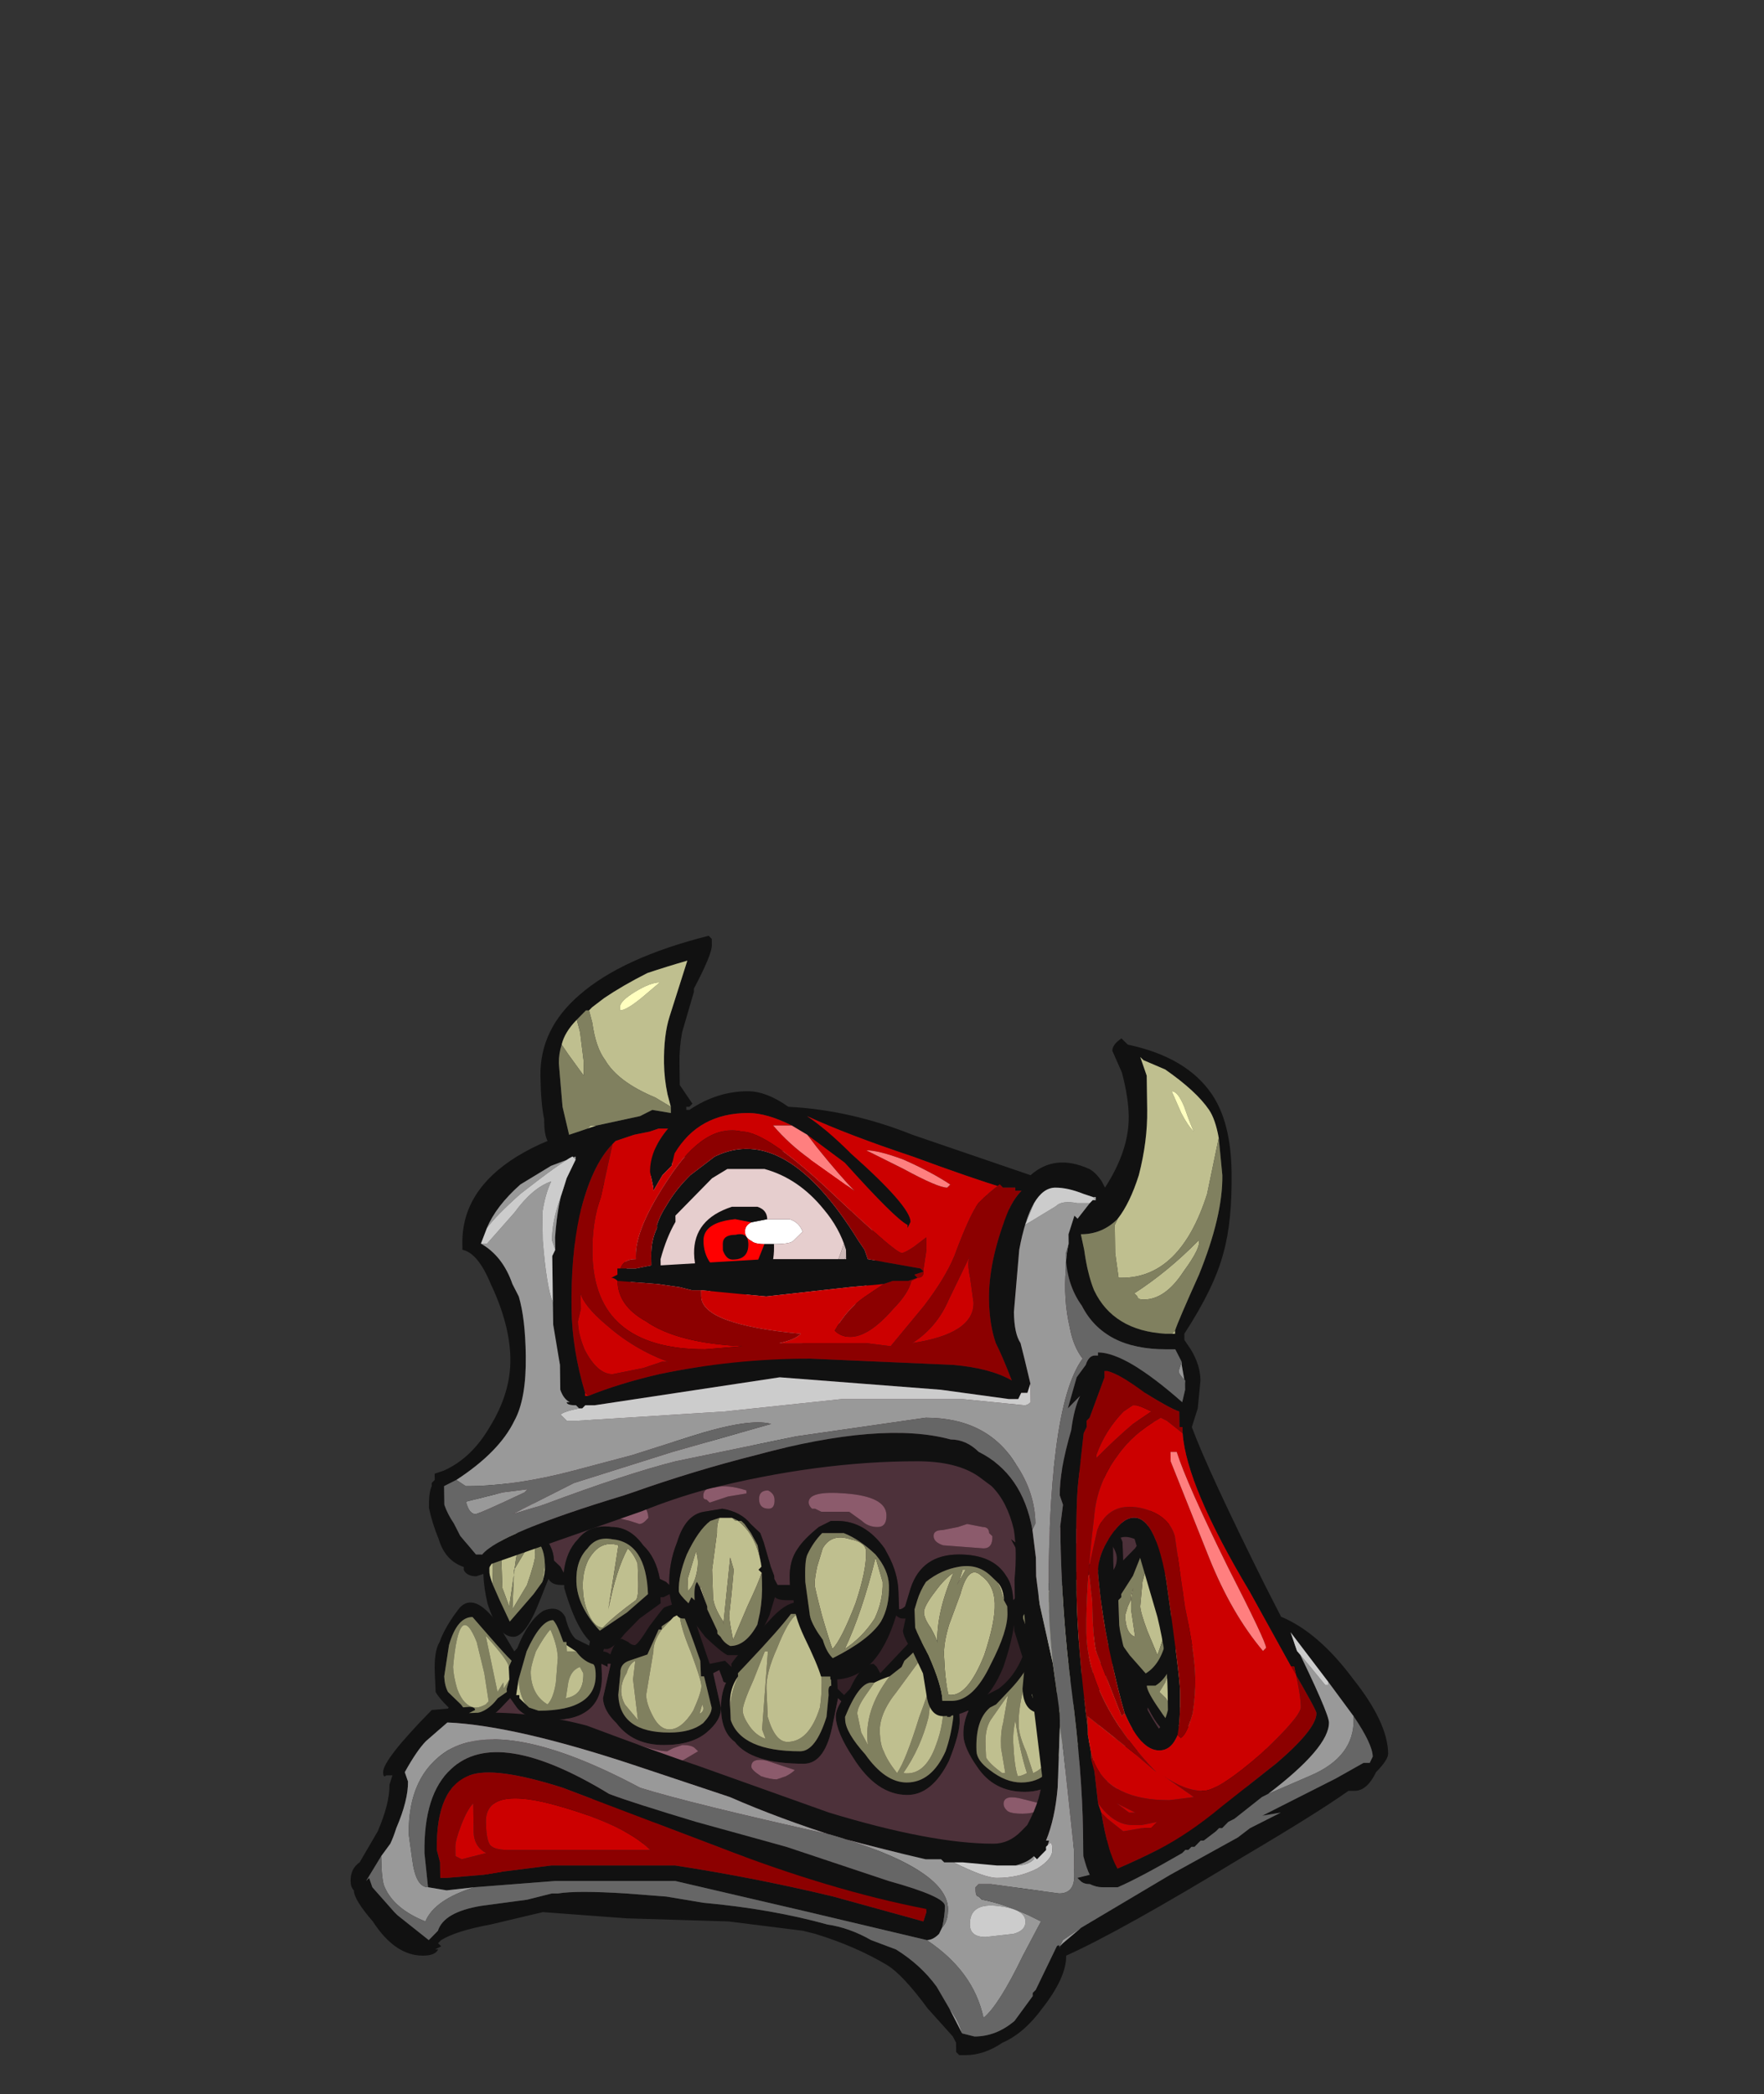 <?xml version="1.0" encoding="UTF-8" standalone="no"?>
<svg xmlns:ffdec="https://www.free-decompiler.com/flash" xmlns:xlink="http://www.w3.org/1999/xlink" ffdec:objectType="frame" height="236.9px" width="199.6px" xmlns="http://www.w3.org/2000/svg">
  <rect width="100%" height="100%" fill="#333333" stroke="none"/>
  <g transform="matrix(1.0, 0.0, 0.0, 1.0, 97.9, 215.7)">
    <use ffdec:characterId="26" ffdec:characterName="a_MouthBack" height="88.9" transform="matrix(1.0, 0.0, 0.014, 1.005, -41.047, -88.616)" width="85.75" xlink:href="#sprite0"/>
    <use ffdec:characterId="24" ffdec:characterName="a_LowerTeeth" height="30.45" transform="matrix(1.0, 0.0, 0.045, 1.009, -49.063, -34.537)" width="92.05" xlink:href="#sprite1"/>
    <use ffdec:characterId="22" ffdec:characterName="a_UpperTeeth" height="32.9" transform="matrix(1.0, 0.0, 0.035, 0.986, -45.541, -53.998)" width="81.9" xlink:href="#sprite2"/>
    <use ffdec:characterId="20" ffdec:characterName="a_Eye" height="26.25" transform="matrix(1.035, 0.0, 0.014, 1.005, -30.418, -87.273)" width="31.15" xlink:href="#sprite3"/>
    <use ffdec:characterId="18" ffdec:characterName="a_Body" height="126.0" transform="matrix(1.0, 0.0, 0.014, 1.005, -59.717, -109.84)" width="117.6" xlink:href="#sprite4"/>
  </g>
  <defs>
    <g id="sprite0" transform="matrix(1.0, 0.0, 0.0, 1.0, 0.0, 88.9)">
      <use ffdec:characterId="25" height="12.7" transform="matrix(7.0, 0.0, 0.0, 7.0, 0.0, -88.9)" width="12.25" xlink:href="#shape0"/>
    </g>
    <g id="shape0" transform="matrix(1.0, 0.0, 0.0, 1.0, 0.0, 12.7)">
      <path d="M9.1 -10.3 Q7.95 -11.5 4.95 -12.45 L3.9 -12.45 Q2.15 -12.3 1.4 -11.2 0.9 -10.5 0.9 -9.65 0.9 -9.2 1.3 -8.3 1.65 -7.4 1.65 -6.05 1.65 -4.6 1.45 -3.95 1.2 -3.1 0.25 -1.65 L6.85 -0.25 Q8.3 -0.25 10.15 -1.2 12.0 -2.15 12.0 -3.0 12.0 -3.05 11.2 -5.05 10.35 -7.2 10.2 -7.95 9.85 -9.5 9.1 -10.3 M9.2 -10.55 Q9.75 -10.1 10.05 -9.35 L10.4 -8.1 Q10.55 -7.45 11.4 -5.25 12.25 -3.15 12.25 -3.0 12.25 -1.65 9.65 -0.7 8.8 -0.4 7.8 -0.15 L6.85 0.0 Q0.0 -1.6 0.0 -1.65 L0.55 -2.4 Q1.1 -3.3 1.2 -3.9 1.5 -5.25 1.5 -6.1 1.5 -7.5 1.1 -8.25 0.75 -9.0 0.75 -9.65 0.75 -10.55 1.25 -11.3 2.05 -12.5 3.9 -12.6 L3.9 -12.65 Q5.2 -12.85 7.0 -11.95 8.3 -11.35 9.2 -10.55" fill="#111111" fill-rule="evenodd" stroke="none"/>
      <path d="M9.1 -10.3 Q9.85 -9.5 10.2 -7.95 10.35 -7.2 11.2 -5.05 12.0 -3.05 12.0 -3.0 12.0 -2.15 10.15 -1.2 8.3 -0.25 6.85 -0.25 L0.25 -1.65 Q1.2 -3.1 1.45 -3.95 1.65 -4.6 1.65 -6.05 1.65 -7.4 1.3 -8.3 0.9 -9.2 0.9 -9.65 0.9 -10.5 1.4 -11.2 2.15 -12.3 3.9 -12.45 L4.95 -12.45 Q7.95 -11.5 9.1 -10.3" fill="#332026" fill-rule="evenodd" stroke="none"/>
    </g>
    <g id="sprite1" transform="matrix(1.0, 0.0, 0.0, 1.0, 0.0, 30.45)">
      <use ffdec:characterId="23" height="4.35" transform="matrix(7.0, 0.0, 0.0, 7.0, 0.0, -30.45)" width="13.15" xlink:href="#shape1"/>
    </g>
    <g id="shape1" transform="matrix(1.0, 0.0, 0.0, 1.0, 0.0, 4.35)">
      <path d="M3.25 -3.65 Q3.3 -3.65 3.5 -3.95 3.7 -4.2 3.75 -4.25 4.1 -4.4 4.2 -4.2 L4.3 -3.85 4.45 -3.35 4.7 -3.4 Q4.75 -3.35 4.8 -3.3 L4.8 -3.35 Q4.9 -3.5 5.5 -4.1 6.0 -4.6 6.3 -4.05 6.5 -3.65 6.5 -3.15 L6.5 -2.95 6.6 -2.85 6.7 -2.95 Q6.9 -3.35 7.1 -3.35 L7.15 -3.3 7.2 -3.2 7.8 -3.8 Q8.1 -4.15 8.25 -3.65 L8.4 -3.05 8.4 -2.85 8.55 -2.85 Q8.7 -2.85 8.8 -2.75 L8.9 -2.85 9.1 -2.95 Q9.45 -3.2 9.6 -3.7 9.95 -3.7 10.15 -3.2 L10.25 -2.85 10.45 -2.95 10.7 -3.35 Q10.85 -3.75 11.0 -3.75 11.35 -3.55 11.45 -3.25 L11.45 -3.2 11.5 -3.25 Q11.6 -3.45 11.6 -3.65 11.6 -3.75 11.65 -3.95 11.7 -4.2 11.85 -4.2 12.2 -4.2 12.45 -3.6 L12.55 -3.05 Q12.85 -3.1 13.0 -2.9 13.15 -2.75 13.15 -2.5 13.15 -2.15 13.0 -2.0 12.7 -1.65 12.5 -1.3 12.35 -1.0 11.85 -0.75 11.5 -0.6 11.1 -0.5 L10.6 -0.35 9.05 0.0 8.05 0.0 Q7.0 -0.1 5.95 -0.35 L4.35 -0.7 2.15 -0.95 1.0 -1.1 0.95 -1.1 Q0.75 -1.1 0.55 -1.15 L0.5 -1.1 0.35 -1.25 Q0.15 -1.3 0.15 -1.35 L0.25 -1.35 0.2 -1.45 0.15 -1.45 Q0.05 -1.55 0.05 -1.6 0.0 -1.75 0.0 -1.9 L0.05 -2.4 Q0.05 -2.5 0.2 -2.65 0.05 -2.8 0.0 -2.9 0.0 -2.95 0.0 -3.2 0.0 -3.55 0.1 -3.7 0.2 -3.95 0.45 -4.25 0.7 -4.5 1.05 -4.0 L1.3 -3.55 1.35 -3.6 Q1.55 -4.05 1.8 -4.2 2.05 -4.3 2.15 -4.1 2.2 -3.85 2.3 -3.75 L2.7 -3.55 Q2.8 -3.55 2.85 -3.5 2.95 -3.75 3.05 -3.75 L3.15 -3.7 Q3.2 -3.65 3.25 -3.65 M3.9 -4.1 L3.85 -4.05 3.7 -3.95 3.7 -3.9 3.65 -3.9 3.45 -3.5 3.15 -3.4 Q3.0 -3.35 3.0 -3.2 L2.95 -2.85 Q2.95 -2.25 3.75 -2.25 4.1 -2.25 4.3 -2.4 4.45 -2.55 4.45 -2.65 L4.35 -3.15 4.3 -3.15 4.3 -3.4 Q4.1 -4.05 4.05 -4.15 L4.0 -4.15 3.9 -4.1 M1.2 -3.3 L1.25 -3.4 Q1.15 -3.5 0.9 -3.8 L0.65 -4.1 Q0.4 -4.1 0.25 -3.65 L0.15 -3.15 Q0.15 -3.0 0.2 -2.9 L0.4 -2.7 Q0.5 -2.55 0.55 -2.55 0.8 -2.55 1.0 -2.8 L1.15 -2.9 1.15 -2.95 1.2 -3.1 1.2 -3.3 M2.15 -3.65 L2.15 -3.7 2.1 -3.7 2.05 -3.85 Q2.0 -4.0 1.95 -4.05 1.75 -4.05 1.5 -3.55 1.4 -3.25 1.35 -3.1 L1.3 -2.85 1.35 -2.85 1.35 -2.8 1.45 -2.7 1.5 -2.65 1.65 -2.6 Q2.6 -2.6 2.6 -3.2 2.6 -3.35 2.55 -3.35 2.4 -3.4 2.3 -3.55 L2.15 -3.65 M2.85 -3.35 L2.8 -3.35 2.8 -3.3 2.7 -3.35 2.7 -3.2 Q2.7 -2.45 1.85 -2.45 1.45 -2.45 1.3 -2.65 L1.2 -2.8 1.05 -2.65 Q0.8 -2.4 0.55 -2.4 0.4 -2.4 0.3 -2.55 0.15 -2.2 0.15 -2.1 0.15 -1.9 0.35 -1.7 0.55 -1.55 0.55 -1.35 1.5 -1.35 4.55 -0.9 L6.0 -0.55 Q6.95 -0.35 8.05 -0.25 L9.05 -0.25 10.45 -0.5 10.95 -0.55 Q11.2 -0.65 11.65 -0.85 12.15 -1.05 12.3 -1.3 L12.95 -2.3 Q12.95 -2.6 12.9 -2.7 L12.55 -3.0 12.6 -2.95 Q12.6 -2.75 12.5 -2.5 12.35 -2.15 12.05 -2.15 11.75 -2.15 11.55 -2.55 L11.5 -2.65 11.45 -2.25 11.35 -2.05 Q11.15 -1.6 10.75 -1.6 10.5 -1.6 10.4 -1.8 L10.35 -1.8 10.25 -1.95 10.2 -1.85 Q10.0 -1.3 9.45 -1.3 8.95 -1.3 8.7 -1.7 8.5 -2.0 8.5 -2.2 8.5 -2.4 8.6 -2.6 L8.5 -2.6 8.45 -2.55 8.45 -2.45 Q8.45 -2.25 8.25 -1.8 7.95 -1.25 7.55 -1.25 7.05 -1.25 6.7 -1.85 6.45 -2.25 6.45 -2.5 6.45 -2.6 6.55 -2.75 L6.5 -2.8 6.4 -2.4 Q6.25 -1.75 5.9 -1.75 5.05 -1.75 4.8 -2.1 4.6 -2.25 4.6 -2.6 4.6 -2.85 4.7 -3.05 4.65 -3.05 4.65 -3.1 L4.6 -3.25 4.5 -3.2 4.6 -2.65 Q4.6 -2.45 4.35 -2.25 4.1 -2.05 3.65 -2.05 3.15 -2.05 2.9 -2.4 2.7 -2.6 2.7 -2.8 L2.85 -3.35 M5.9 -4.15 L5.8 -4.15 Q5.6 -3.9 5.05 -3.35 L4.9 -3.2 4.9 -3.15 Q4.75 -2.95 4.75 -2.7 L4.75 -2.45 Q4.9 -1.95 5.85 -1.95 6.1 -1.95 6.3 -2.5 L6.35 -2.85 6.35 -2.9 Q6.35 -3.0 6.4 -3.0 L6.4 -3.1 Q6.4 -3.25 6.3 -3.6 6.2 -4.05 6.05 -4.15 L5.9 -4.15 M8.0 -3.8 L7.95 -3.85 7.95 -3.8 Q7.9 -3.65 7.6 -3.4 L7.55 -3.3 7.35 -3.15 Q7.2 -3.1 7.1 -3.05 L7.05 -3.05 Q6.85 -3.05 6.6 -2.5 L6.6 -2.45 Q6.6 -2.25 6.9 -1.9 7.2 -1.45 7.55 -1.45 7.95 -1.45 8.2 -1.95 8.3 -2.2 8.35 -2.5 L8.35 -2.55 8.3 -2.5 8.25 -2.5 8.25 -2.55 Q8.25 -2.7 8.3 -2.75 8.2 -3.6 8.0 -3.8 M11.2 -3.2 Q11.05 -3.35 10.95 -3.35 L10.75 -3.05 Q10.55 -2.8 10.4 -2.75 L10.3 -2.7 10.3 -2.5 10.25 -2.15 10.3 -2.05 10.35 -2.05 10.5 -1.9 Q10.6 -1.75 10.7 -1.75 11.0 -1.75 11.2 -2.2 11.3 -2.5 11.3 -2.7 L11.3 -3.0 11.2 -3.2 M9.7 -3.5 Q9.55 -3.2 9.3 -2.95 L9.05 -2.7 8.95 -2.65 Q8.7 -2.45 8.7 -1.95 8.7 -1.8 8.9 -1.65 9.15 -1.45 9.4 -1.45 9.9 -1.45 10.1 -2.05 10.2 -2.35 10.2 -2.65 10.2 -2.85 10.05 -3.15 L10.05 -3.2 9.95 -3.4 9.8 -3.5 9.7 -3.55 9.7 -3.5 M11.95 -3.95 L11.85 -4.0 11.85 -3.9 11.85 -3.75 11.8 -3.5 Q11.75 -3.25 11.6 -3.1 L11.5 -3.0 Q11.5 -2.9 11.7 -2.6 11.85 -2.35 11.95 -2.35 L12.0 -2.35 12.15 -2.35 12.35 -2.6 12.4 -2.7 12.4 -3.0 Q12.4 -3.7 11.95 -3.95" fill="#111111" fill-rule="evenodd" stroke="none"/>
      <path d="M4.0 -4.15 L4.05 -4.15 Q4.1 -4.05 4.3 -3.4 L4.3 -3.15 4.35 -3.15 4.45 -2.65 Q4.45 -2.55 4.3 -2.4 4.1 -2.25 3.75 -2.25 2.95 -2.25 2.95 -2.85 L3.0 -3.2 Q3.0 -3.35 3.15 -3.4 L3.45 -3.5 3.65 -3.9 3.7 -3.9 3.7 -3.95 3.85 -4.05 3.9 -4.1 3.7 -3.9 Q3.55 -3.7 3.55 -3.55 L3.4 -2.85 Q3.4 -2.7 3.5 -2.5 3.6 -2.3 3.75 -2.3 3.95 -2.3 4.15 -2.6 4.3 -2.9 4.3 -3.0 4.3 -3.1 4.15 -3.55 4.0 -3.95 4.0 -4.15 M5.35 -3.55 L5.15 -3.1 Q4.95 -2.7 4.95 -2.6 4.95 -2.5 5.05 -2.35 5.15 -2.2 5.3 -2.15 L5.25 -2.3 5.4 -3.55 5.35 -3.55 M1.2 -3.1 L1.15 -2.95 1.15 -2.9 1.0 -2.8 Q0.8 -2.55 0.55 -2.55 0.5 -2.55 0.4 -2.7 L0.2 -2.9 Q0.15 -3.0 0.15 -3.15 L0.25 -3.65 Q0.4 -4.1 0.65 -4.1 L0.9 -3.8 Q1.15 -3.5 1.25 -3.4 L1.2 -3.3 Q1.2 -3.4 0.85 -3.8 L1.0 -2.9 1.1 -3.05 1.1 -2.95 1.2 -3.1 M1.35 -3.1 Q1.4 -3.25 1.5 -3.55 1.75 -4.05 1.95 -4.05 2.0 -4.0 2.05 -3.85 L2.1 -3.7 2.15 -3.7 2.15 -3.65 2.15 -3.55 2.3 -3.55 Q2.4 -3.4 2.55 -3.35 2.6 -3.35 2.6 -3.2 2.6 -2.6 1.65 -2.6 L1.5 -2.65 1.45 -2.7 Q1.35 -2.85 1.35 -3.1 M2.35 -3.3 Q2.2 -3.25 2.15 -3.05 L2.1 -2.8 Q2.4 -2.85 2.4 -3.2 L2.35 -3.3 M1.55 -3.2 Q1.55 -2.85 1.8 -2.7 1.9 -2.8 1.95 -3.05 L2.0 -3.45 Q2.0 -3.65 1.9 -3.9 1.8 -3.8 1.65 -3.55 1.55 -3.3 1.55 -3.2 M0.85 -2.75 L0.8 -3.2 0.7 -3.7 Q0.45 -4.4 0.3 -3.3 0.3 -3.15 0.35 -2.95 0.45 -2.65 0.65 -2.65 0.7 -2.65 0.8 -2.7 L0.85 -2.75 M4.9 -3.15 L4.9 -3.2 5.05 -3.35 Q5.6 -3.9 5.8 -4.15 L5.9 -4.15 6.05 -4.15 Q6.2 -4.05 6.3 -3.6 6.4 -3.25 6.4 -3.1 L6.4 -3.0 Q6.35 -3.0 6.35 -2.9 L6.35 -2.85 6.3 -2.5 Q6.1 -1.95 5.85 -1.95 4.9 -1.95 4.75 -2.45 L4.75 -2.6 Q4.75 -2.85 4.9 -3.15 M5.9 -4.15 Q5.75 -4.05 5.55 -3.6 5.35 -3.2 5.35 -2.95 5.35 -2.7 5.35 -2.5 5.45 -2.1 5.65 -2.1 6.0 -2.1 6.2 -2.65 6.25 -2.9 6.25 -3.2 6.25 -3.7 5.9 -4.15 M4.3 -2.7 L4.25 -2.55 Q4.35 -2.6 4.3 -2.7 M3.0 -2.9 Q3.0 -2.8 3.05 -2.7 L3.25 -2.45 3.2 -3.1 3.25 -3.4 Q3.15 -3.35 3.1 -3.2 3.0 -3.05 3.0 -2.9 M7.95 -3.8 L8.0 -3.8 Q8.2 -3.6 8.3 -2.75 8.25 -2.7 8.25 -2.55 L8.25 -2.5 8.3 -2.5 8.35 -2.55 8.35 -2.5 Q8.3 -2.2 8.2 -1.95 7.95 -1.45 7.55 -1.45 7.2 -1.45 6.9 -1.9 6.6 -2.25 6.6 -2.45 L6.6 -2.5 Q6.85 -3.05 7.05 -3.05 L7.1 -3.05 6.95 -2.85 Q6.8 -2.65 6.8 -2.55 L6.85 -2.25 6.95 -2.05 Q6.9 -2.6 7.35 -3.15 L7.55 -3.3 7.6 -3.4 Q7.9 -3.65 7.95 -3.8 M8.0 -3.6 L7.45 -2.9 Q7.15 -2.55 7.15 -2.25 7.15 -2.05 7.2 -1.95 7.25 -1.8 7.4 -1.6 7.55 -1.8 7.8 -2.5 8.1 -3.2 8.1 -3.45 L8.0 -3.6 M8.1 -3.4 L7.95 -2.5 Q7.8 -2.0 7.5 -1.6 7.85 -1.55 8.05 -2.05 8.2 -2.4 8.2 -2.75 8.2 -3.1 8.1 -3.4 M11.0 -3.25 L10.7 -2.9 Q10.5 -2.65 10.45 -2.55 L10.6 -2.6 10.8 -2.6 10.8 -2.5 10.5 -2.1 Q10.5 -2.05 10.6 -2.0 L10.65 -1.95 Q10.9 -1.95 11.05 -2.35 11.15 -2.6 11.15 -2.8 11.15 -3.2 11.0 -3.25 M9.8 -3.5 L9.95 -3.4 10.05 -3.2 10.05 -3.15 Q10.2 -2.85 10.2 -2.65 10.2 -2.35 10.1 -2.05 9.9 -1.45 9.4 -1.45 9.15 -1.45 8.9 -1.65 8.7 -1.8 8.7 -1.95 8.7 -2.45 8.95 -2.65 L9.05 -2.7 9.3 -2.95 Q9.55 -3.2 9.7 -3.5 L9.55 -3.1 Q9.4 -2.65 9.4 -2.35 9.4 -2.2 9.5 -1.95 L9.6 -1.6 Q9.85 -1.7 10.0 -2.1 10.1 -2.4 10.1 -2.65 10.1 -2.85 10.0 -3.05 L9.8 -3.5 M11.2 -3.2 L11.3 -3.0 11.3 -2.7 Q11.3 -2.5 11.2 -2.2 11.0 -1.75 10.7 -1.75 10.6 -1.75 10.5 -1.9 L10.35 -2.05 10.3 -2.05 10.25 -2.15 10.3 -2.5 10.3 -2.7 10.4 -2.75 Q10.55 -2.8 10.75 -3.05 L10.95 -3.35 Q11.05 -3.35 11.2 -3.2 M9.15 -2.4 L9.25 -2.85 8.95 -2.45 Q8.85 -2.3 8.85 -2.05 L8.85 -1.85 Q8.9 -1.75 9.1 -1.6 L9.15 -1.6 9.1 -2.0 Q9.1 -2.25 9.15 -2.4 M9.3 -2.1 Q9.3 -1.7 9.35 -1.55 9.4 -1.55 9.5 -1.6 9.4 -1.95 9.35 -2.45 9.3 -2.25 9.3 -2.1 M11.85 -3.9 L11.95 -3.95 Q12.4 -3.7 12.4 -3.0 L12.4 -2.7 12.35 -2.6 Q12.25 -2.45 12.1 -2.4 L12.0 -2.35 11.95 -2.35 Q11.85 -2.35 11.7 -2.6 11.5 -2.9 11.5 -3.0 L11.6 -3.1 Q11.75 -3.25 11.8 -3.5 L11.85 -3.75 11.85 -3.9 M11.95 -3.6 L11.95 -2.65 12.1 -2.65 12.15 -2.85 12.2 -3.15 Q12.2 -3.4 12.0 -3.75 L11.95 -3.6 M11.8 -3.05 L11.7 -2.9 11.8 -2.8 Q11.85 -2.7 11.9 -2.7 L11.9 -3.3 11.8 -3.05" fill="#80805f" fill-rule="evenodd" stroke="none"/>
      <path d="M4.0 -4.15 Q4.0 -3.95 4.15 -3.55 4.3 -3.1 4.3 -3.0 4.3 -2.9 4.15 -2.6 3.95 -2.3 3.75 -2.3 3.6 -2.3 3.5 -2.5 3.4 -2.7 3.4 -2.85 L3.55 -3.55 Q3.55 -3.7 3.7 -3.9 L3.9 -4.1 4.0 -4.15 M5.35 -3.55 L5.4 -3.55 5.25 -2.3 5.3 -2.15 Q5.15 -2.2 5.05 -2.35 4.95 -2.5 4.95 -2.6 4.95 -2.7 5.15 -3.1 L5.35 -3.55 M1.2 -3.1 L1.1 -2.95 1.1 -3.05 1.0 -2.9 0.85 -3.8 Q1.2 -3.4 1.2 -3.3 L1.2 -3.1 M2.15 -3.65 L2.3 -3.55 2.15 -3.55 2.15 -3.65 M1.45 -2.7 L1.35 -2.8 1.35 -2.85 1.3 -2.85 1.35 -3.1 Q1.35 -2.85 1.45 -2.7 M1.55 -3.2 Q1.55 -3.3 1.65 -3.55 1.8 -3.8 1.9 -3.9 2.0 -3.65 2.0 -3.45 L1.95 -3.05 Q1.9 -2.8 1.8 -2.7 1.55 -2.85 1.55 -3.2 M2.35 -3.3 L2.4 -3.2 Q2.4 -2.85 2.1 -2.8 L2.15 -3.05 Q2.2 -3.25 2.35 -3.3 M0.85 -2.75 L0.8 -2.7 Q0.7 -2.65 0.65 -2.65 0.45 -2.65 0.35 -2.95 0.3 -3.15 0.3 -3.3 0.45 -4.4 0.7 -3.7 L0.8 -3.2 0.85 -2.75 M4.9 -3.15 Q4.75 -2.85 4.75 -2.6 L4.75 -2.45 4.75 -2.7 Q4.75 -2.95 4.9 -3.15 M5.9 -4.15 Q6.25 -3.7 6.25 -3.2 6.25 -2.9 6.2 -2.65 6.0 -2.1 5.65 -2.1 5.45 -2.1 5.35 -2.5 5.35 -2.7 5.35 -2.95 5.35 -3.2 5.55 -3.6 5.75 -4.05 5.9 -4.15 M3.0 -2.9 Q3.0 -3.05 3.1 -3.2 3.15 -3.35 3.25 -3.4 L3.2 -3.1 3.25 -2.45 3.05 -2.7 Q3.0 -2.8 3.0 -2.9 M4.3 -2.7 Q4.35 -2.6 4.25 -2.55 L4.3 -2.7 M7.95 -3.8 L7.95 -3.85 8.0 -3.8 7.95 -3.8 M7.1 -3.05 Q7.2 -3.1 7.35 -3.15 6.9 -2.6 6.95 -2.05 L6.85 -2.25 6.8 -2.55 Q6.8 -2.65 6.95 -2.85 L7.1 -3.05 M8.1 -3.4 Q8.2 -3.1 8.2 -2.75 8.2 -2.4 8.05 -2.05 7.85 -1.55 7.5 -1.6 7.8 -2.0 7.95 -2.5 L8.1 -3.4 M8.0 -3.6 L8.1 -3.45 Q8.1 -3.2 7.8 -2.5 7.55 -1.8 7.4 -1.6 7.25 -1.8 7.2 -1.95 7.15 -2.05 7.15 -2.25 7.15 -2.55 7.45 -2.9 L8.0 -3.6 M11.0 -3.25 Q11.15 -3.2 11.15 -2.8 11.15 -2.6 11.05 -2.35 10.9 -1.95 10.65 -1.95 L10.6 -2.0 Q10.5 -2.05 10.5 -2.1 L10.8 -2.5 10.8 -2.6 10.6 -2.6 10.45 -2.55 Q10.5 -2.65 10.7 -2.9 L11.0 -3.25 M9.8 -3.5 L10.0 -3.05 Q10.1 -2.85 10.1 -2.65 10.1 -2.4 10.0 -2.1 9.85 -1.7 9.6 -1.6 L9.5 -1.95 Q9.4 -2.2 9.4 -2.35 9.4 -2.65 9.55 -3.1 L9.7 -3.5 9.7 -3.55 9.8 -3.5 M9.3 -2.1 Q9.3 -2.25 9.35 -2.45 9.4 -1.95 9.5 -1.6 9.4 -1.55 9.35 -1.55 9.3 -1.7 9.3 -2.1 M9.15 -2.4 Q9.1 -2.25 9.1 -2.0 L9.15 -1.6 9.1 -1.6 Q8.9 -1.75 8.85 -1.85 L8.85 -2.05 Q8.85 -2.3 8.95 -2.45 L9.25 -2.85 9.15 -2.4 M11.85 -3.9 L11.85 -4.0 11.95 -3.95 11.85 -3.9 M12.35 -2.6 L12.15 -2.35 12.0 -2.35 12.1 -2.4 Q12.25 -2.45 12.35 -2.6 M11.8 -3.05 L11.9 -3.3 11.9 -2.7 Q11.85 -2.7 11.8 -2.8 L11.7 -2.9 11.8 -3.05 M11.95 -3.6 L12.0 -3.75 Q12.2 -3.4 12.2 -3.15 L12.15 -2.85 12.1 -2.65 11.95 -2.65 11.95 -3.6" fill="#bfbf8f" fill-rule="evenodd" stroke="none"/>
      <path d="M2.85 -3.35 L2.7 -2.8 Q2.7 -2.6 2.9 -2.4 3.15 -2.05 3.65 -2.05 4.1 -2.05 4.35 -2.25 4.6 -2.45 4.6 -2.65 L4.5 -3.2 4.6 -3.25 4.65 -3.1 Q4.65 -3.05 4.7 -3.05 4.6 -2.85 4.6 -2.6 4.6 -2.25 4.8 -2.1 5.05 -1.75 5.9 -1.75 6.25 -1.75 6.4 -2.4 L6.5 -2.8 6.55 -2.75 Q6.45 -2.6 6.45 -2.5 6.45 -2.25 6.7 -1.85 7.05 -1.25 7.55 -1.25 7.95 -1.25 8.25 -1.8 8.45 -2.25 8.45 -2.45 L8.45 -2.55 8.5 -2.6 8.6 -2.6 Q8.5 -2.4 8.5 -2.2 8.5 -2.0 8.7 -1.7 8.95 -1.3 9.45 -1.3 10.0 -1.3 10.2 -1.85 L10.25 -1.95 10.35 -1.8 10.4 -1.8 Q10.5 -1.6 10.75 -1.6 11.15 -1.6 11.35 -2.05 L11.45 -2.25 11.5 -2.65 11.55 -2.55 Q11.75 -2.15 12.05 -2.15 12.35 -2.15 12.5 -2.5 12.6 -2.75 12.6 -2.95 L12.55 -3.0 12.9 -2.7 Q12.95 -2.6 12.95 -2.3 L12.3 -1.3 Q12.15 -1.05 11.65 -0.85 11.2 -0.65 10.95 -0.55 L10.45 -0.5 9.05 -0.25 8.05 -0.25 Q6.95 -0.35 6.0 -0.55 L4.55 -0.9 Q1.5 -1.35 0.55 -1.35 0.55 -1.55 0.35 -1.7 0.15 -1.9 0.15 -2.1 0.15 -2.2 0.3 -2.55 0.4 -2.4 0.55 -2.4 0.8 -2.4 1.05 -2.65 L1.2 -2.8 1.3 -2.65 Q1.45 -2.45 1.85 -2.45 2.7 -2.45 2.7 -3.2 L2.7 -3.35 2.8 -3.3 2.8 -3.35 2.85 -3.35 M1.55 -2.2 L1.95 -2.1 2.25 -2.15 Q2.4 -2.2 2.45 -2.2 L1.95 -2.35 1.4 -2.35 1.4 -2.3 Q1.4 -2.25 1.55 -2.2 M0.7 -2.25 Q0.5 -2.2 0.5 -2.1 0.5 -2.0 0.7 -2.0 0.9 -2.0 0.9 -2.15 0.9 -2.3 0.7 -2.25 M5.05 -1.7 Q5.05 -1.65 5.2 -1.55 5.35 -1.5 5.45 -1.5 L5.6 -1.55 Q5.7 -1.6 5.75 -1.65 L5.3 -1.8 Q5.05 -1.85 5.05 -1.7 M3.05 -2.0 Q3.05 -1.95 3.2 -1.85 3.35 -1.75 3.45 -1.75 L3.85 -1.75 4.2 -1.95 4.15 -2.0 Q4.1 -2.05 3.95 -2.05 L3.8 -2.0 3.7 -1.95 Q3.55 -1.95 3.25 -2.05 3.05 -2.1 3.05 -2.0 M10.95 -1.35 L11.1 -1.45 Q10.7 -1.55 10.7 -1.35 L10.75 -1.3 Q10.75 -1.25 10.85 -1.25 10.95 -1.25 10.95 -1.35 M9.65 -1.0 Q9.75 -1.05 9.75 -1.1 L9.35 -1.2 Q9.1 -1.25 9.1 -1.1 9.1 -1.05 9.15 -1.0 9.2 -0.95 9.4 -0.95 9.55 -0.95 9.65 -1.0 M12.2 -2.0 L12.15 -2.0 12.1 -1.95 12.2 -1.95 12.2 -2.0" fill="#4d313a" fill-rule="evenodd" stroke="none"/>
      <path d="M1.55 -2.2 Q1.4 -2.25 1.4 -2.3 L1.4 -2.35 1.95 -2.35 2.45 -2.2 Q2.4 -2.2 2.25 -2.15 L1.95 -2.1 1.55 -2.2 M0.7 -2.25 Q0.9 -2.3 0.9 -2.15 0.9 -2.0 0.7 -2.0 0.5 -2.0 0.5 -2.1 0.5 -2.2 0.7 -2.25 M3.05 -2.0 Q3.05 -2.1 3.25 -2.05 3.55 -1.95 3.7 -1.95 L3.8 -2.0 3.95 -2.05 Q4.1 -2.05 4.15 -2.0 L4.2 -1.95 3.85 -1.75 3.45 -1.75 Q3.35 -1.75 3.2 -1.85 3.05 -1.95 3.05 -2.0 M5.05 -1.7 Q5.05 -1.85 5.3 -1.8 L5.75 -1.65 Q5.7 -1.6 5.6 -1.55 L5.45 -1.5 Q5.35 -1.5 5.2 -1.55 5.05 -1.65 5.05 -1.7 M9.65 -1.0 Q9.55 -0.95 9.4 -0.95 9.2 -0.95 9.15 -1.0 9.1 -1.05 9.1 -1.1 9.1 -1.25 9.35 -1.2 L9.75 -1.1 Q9.75 -1.05 9.65 -1.0 M10.95 -1.35 Q10.95 -1.25 10.85 -1.25 10.75 -1.25 10.75 -1.3 L10.7 -1.35 Q10.7 -1.55 11.1 -1.45 L10.95 -1.35 M12.2 -2.0 L12.2 -1.95 12.1 -1.95 12.15 -2.0 12.2 -2.0" fill="#8c5b6c" fill-rule="evenodd" stroke="none"/>
    </g>
    <g id="sprite2" transform="matrix(1.0, 0.0, 0.0, 1.0, 0.0, 32.9)">
      <use ffdec:characterId="21" height="4.7" transform="matrix(7.0, 0.0, 0.0, 7.0, 0.0, -32.9)" width="11.7" xlink:href="#shape2"/>
    </g>
    <g id="shape2" transform="matrix(1.0, 0.0, 0.0, 1.0, 0.0, 4.7)">
      <path d="M2.9 -4.5 L3.95 -4.5 8.7 -4.15 Q10.55 -4.0 10.8 -3.65 L10.85 -3.7 11.0 -3.55 10.95 -3.55 Q11.1 -3.25 11.35 -3.15 11.55 -3.05 11.55 -2.85 11.55 -2.7 11.45 -2.55 L11.4 -2.45 Q11.35 -2.65 11.2 -2.8 11.0 -3.05 10.8 -2.75 L10.6 -2.55 10.6 -2.85 Q10.55 -3.05 10.25 -3.2 L10.2 -3.15 10.4 -2.85 Q10.5 -2.7 10.5 -2.6 10.5 -2.45 10.4 -2.35 10.25 -2.65 10.0 -2.45 9.75 -2.3 9.3 -2.15 L9.15 -2.1 9.15 -2.6 Q9.05 -2.7 8.8 -2.9 L8.9 -2.7 8.95 -2.45 Q8.95 -2.2 8.85 -1.95 L8.8 -1.9 Q8.8 -2.15 8.7 -2.3 8.5 -2.65 7.95 -2.65 7.35 -2.65 7.15 -2.1 L7.05 -1.8 Q7.0 -1.75 6.95 -1.75 L6.95 -2.05 Q6.95 -2.35 6.8 -2.65 L6.75 -2.75 Q6.45 -3.2 6.0 -3.2 L5.9 -3.2 5.7 -3.1 Q5.45 -2.9 5.35 -2.75 5.2 -2.55 5.2 -2.25 L5.2 -2.15 5.0 -2.15 4.95 -2.25 4.95 -2.3 4.9 -2.45 4.8 -2.85 4.75 -3.0 4.6 -3.15 Q4.45 -3.35 4.15 -3.4 L3.85 -3.35 Q3.55 -3.3 3.4 -2.85 3.25 -2.5 3.25 -2.15 L3.2 -2.2 3.1 -2.25 Q3.05 -2.6 2.85 -2.8 2.65 -3.1 2.35 -3.1 2.0 -3.15 1.8 -2.9 1.6 -2.7 1.55 -2.35 L1.5 -2.45 1.4 -2.55 Q1.4 -2.8 1.2 -3.0 1.05 -3.2 0.8 -3.2 0.3 -3.25 0.25 -2.6 0.15 -2.8 0.15 -2.95 0.15 -3.25 0.3 -3.45 L0.35 -3.5 0.4 -3.5 0.55 -3.7 Q0.95 -4.05 1.25 -4.2 1.85 -4.5 2.9 -4.5 M1.7 -3.1 Q1.85 -3.1 1.85 -3.2 L1.85 -3.3 1.65 -3.25 Q1.6 -3.25 1.6 -3.2 L1.65 -3.1 1.7 -3.1 M2.65 -3.2 L2.8 -3.15 Q2.85 -3.15 2.9 -3.2 L2.95 -3.25 Q2.95 -3.5 2.65 -3.55 2.35 -3.6 2.05 -3.35 L2.65 -3.2 M4.9 -3.7 Q4.75 -3.7 4.75 -3.55 4.75 -3.4 4.9 -3.4 5.0 -3.4 5.0 -3.55 5.0 -3.65 4.9 -3.7 M4.05 -3.75 Q3.85 -3.75 3.85 -3.6 3.85 -3.55 3.9 -3.55 L3.95 -3.5 4.25 -3.6 4.55 -3.65 4.55 -3.7 Q4.25 -3.8 4.05 -3.75 M1.0 -3.4 L1.25 -3.45 Q0.65 -3.6 0.65 -3.4 L0.7 -3.35 1.0 -3.4 M5.65 -3.4 L5.75 -3.35 6.2 -3.35 6.4 -3.2 Q6.5 -3.1 6.65 -3.1 6.8 -3.1 6.8 -3.3 6.8 -3.6 6.15 -3.65 5.55 -3.7 5.55 -3.5 5.55 -3.45 5.6 -3.4 L5.65 -3.4 M8.35 -2.75 Q8.5 -2.75 8.5 -2.95 L8.45 -3.0 Q8.45 -3.1 8.35 -3.1 L8.1 -3.15 7.95 -3.1 7.7 -3.05 Q7.55 -3.05 7.55 -2.95 7.55 -2.85 7.7 -2.8 L8.35 -2.75 M11.15 -3.2 Q11.15 -3.35 10.9 -3.35 10.6 -3.35 10.6 -3.15 L10.6 -3.1 Q10.6 -3.05 10.7 -3.05 L10.95 -3.1 Q11.15 -3.15 11.15 -3.2 M9.55 -2.75 Q9.65 -2.75 9.9 -2.85 10.1 -2.9 10.1 -2.95 L10.0 -3.05 9.7 -3.1 Q9.3 -3.1 9.3 -2.9 L9.35 -2.8 Q9.35 -2.75 9.55 -2.75" fill="#4d313a" fill-rule="evenodd" stroke="none"/>
      <path d="M4.05 -3.75 Q4.25 -3.8 4.55 -3.7 L4.55 -3.65 4.25 -3.6 3.95 -3.5 3.9 -3.55 Q3.85 -3.55 3.85 -3.6 3.85 -3.75 4.05 -3.75 M4.9 -3.7 Q5.0 -3.65 5.0 -3.55 5.0 -3.4 4.9 -3.4 4.75 -3.4 4.75 -3.55 4.75 -3.7 4.9 -3.7 M2.65 -3.2 L2.05 -3.35 Q2.35 -3.6 2.65 -3.55 2.95 -3.5 2.95 -3.25 L2.9 -3.2 Q2.85 -3.15 2.8 -3.15 L2.65 -3.2 M1.7 -3.1 L1.65 -3.1 1.6 -3.2 Q1.6 -3.25 1.65 -3.25 L1.85 -3.3 1.85 -3.2 Q1.85 -3.1 1.7 -3.1 M1.0 -3.4 L0.7 -3.35 0.65 -3.4 Q0.65 -3.6 1.25 -3.45 L1.0 -3.4 M5.65 -3.4 L5.6 -3.4 Q5.55 -3.45 5.55 -3.5 5.55 -3.7 6.15 -3.65 6.8 -3.6 6.8 -3.3 6.8 -3.1 6.65 -3.1 6.5 -3.1 6.4 -3.2 L6.2 -3.35 5.75 -3.35 5.65 -3.4 M8.35 -2.75 L7.7 -2.8 Q7.55 -2.85 7.55 -2.95 7.55 -3.05 7.7 -3.05 L7.95 -3.1 8.1 -3.15 8.35 -3.1 Q8.45 -3.1 8.45 -3.0 L8.5 -2.95 Q8.5 -2.75 8.35 -2.75 M11.15 -3.2 Q11.15 -3.15 10.95 -3.1 L10.7 -3.05 Q10.6 -3.05 10.6 -3.1 L10.6 -3.15 Q10.6 -3.35 10.9 -3.35 11.15 -3.35 11.15 -3.2 M9.55 -2.75 Q9.35 -2.75 9.35 -2.8 L9.3 -2.9 Q9.3 -3.1 9.7 -3.1 L10.0 -3.05 10.1 -2.95 Q10.1 -2.9 9.9 -2.85 9.65 -2.75 9.55 -2.75" fill="#8c5b6c" fill-rule="evenodd" stroke="none"/>
      <path d="M4.25 -4.65 L5.25 -4.55 8.75 -4.3 Q10.55 -4.2 10.8 -3.9 L10.95 -3.75 11.15 -3.5 11.2 -3.45 Q11.35 -3.35 11.5 -3.25 L11.7 -2.75 11.6 -2.5 Q11.55 -2.35 11.45 -2.3 L11.55 -2.05 Q11.55 -1.65 11.45 -1.25 L11.4 -1.1 Q11.3 -0.65 11.05 -0.5 L10.9 -0.5 Q10.75 -0.5 10.55 -0.75 L10.45 -1.0 10.25 -0.65 Q10.15 -0.4 10.0 -0.25 L9.95 -0.25 9.9 -0.3 9.9 -0.35 Q9.85 -0.35 9.8 -0.4 L9.65 -0.25 Q9.4 -0.05 9.2 -0.05 8.9 -0.05 8.9 -0.45 L8.95 -0.85 8.8 -1.4 8.8 -1.5 Q8.75 -1.2 8.6 -0.8 8.25 0.0 7.6 0.0 7.4 0.0 7.35 -0.3 L7.3 -0.7 7.15 -1.05 Q7.0 -1.3 7.0 -1.4 L7.05 -1.6 7.0 -1.6 Q6.95 -1.6 6.9 -1.65 6.55 -0.6 5.85 -0.6 L5.8 -0.6 5.8 -0.65 5.65 -0.65 Q5.6 -0.85 5.4 -1.3 5.25 -1.65 5.25 -1.9 L5.15 -1.9 Q5.0 -1.9 4.95 -1.95 L4.85 -1.65 4.75 -1.45 4.6 -1.2 4.4 -1.05 4.35 -1.0 4.15 -1.0 Q4.05 -1.05 3.8 -1.3 L3.55 -1.65 3.5 -1.65 3.5 -1.6 3.45 -1.6 Q3.3 -1.6 3.25 -2.0 L3.15 -1.95 3.1 -1.95 3.1 -1.85 2.75 -1.6 2.5 -1.35 Q2.3 -1.1 2.2 -1.1 1.8 -1.1 1.55 -2.1 L1.55 -2.15 1.5 -2.15 Q1.35 -2.15 1.3 -2.25 L1.15 -1.9 Q0.9 -1.3 0.7 -1.3 0.45 -1.3 0.3 -1.85 0.25 -2.1 0.25 -2.35 0.1 -2.35 0.05 -2.65 0.0 -2.75 0.0 -2.9 0.0 -3.25 0.15 -3.5 0.25 -3.65 0.35 -3.75 L0.5 -3.9 Q0.6 -4.05 0.9 -4.25 1.4 -4.5 2.1 -4.6 L2.75 -4.7 3.15 -4.7 4.25 -4.65 M2.9 -4.5 Q1.85 -4.5 1.25 -4.2 0.95 -4.05 0.55 -3.7 L0.4 -3.5 0.35 -3.5 0.3 -3.45 Q0.15 -3.25 0.15 -2.95 0.15 -2.8 0.25 -2.6 0.3 -3.25 0.8 -3.2 1.05 -3.2 1.2 -3.0 1.4 -2.8 1.4 -2.55 L1.5 -2.45 1.55 -2.35 Q1.6 -2.7 1.8 -2.9 2.0 -3.15 2.35 -3.1 2.65 -3.1 2.85 -2.8 3.05 -2.6 3.1 -2.25 L3.2 -2.2 3.25 -2.15 Q3.25 -2.5 3.4 -2.85 3.55 -3.3 3.85 -3.35 L4.15 -3.4 Q4.45 -3.35 4.6 -3.15 L4.75 -3.0 4.8 -2.85 4.9 -2.45 4.95 -2.3 4.95 -2.25 5.0 -2.15 5.2 -2.15 5.2 -2.25 Q5.2 -2.55 5.35 -2.75 5.45 -2.9 5.7 -3.1 L5.9 -3.2 6.0 -3.2 Q6.45 -3.2 6.75 -2.75 L6.8 -2.65 Q6.95 -2.35 6.95 -2.05 L6.95 -1.75 Q7.0 -1.75 7.05 -1.8 L7.15 -2.1 Q7.35 -2.65 7.95 -2.65 8.5 -2.65 8.7 -2.3 8.8 -2.15 8.8 -1.9 L8.85 -1.95 Q8.95 -2.2 8.95 -2.45 L8.9 -2.7 8.8 -2.9 Q9.05 -2.7 9.15 -2.6 L9.15 -2.1 9.3 -2.15 Q9.75 -2.3 10.0 -2.45 10.25 -2.65 10.4 -2.35 10.5 -2.45 10.5 -2.6 10.5 -2.7 10.4 -2.85 L10.2 -3.15 10.25 -3.2 Q10.55 -3.05 10.6 -2.85 L10.6 -2.55 10.8 -2.75 Q11.0 -3.05 11.2 -2.8 11.35 -2.65 11.4 -2.45 L11.45 -2.55 Q11.55 -2.7 11.55 -2.85 11.55 -3.05 11.35 -3.15 11.1 -3.25 10.95 -3.55 L11.0 -3.55 10.85 -3.7 10.8 -3.65 Q10.55 -4.0 8.7 -4.15 L3.95 -4.5 2.9 -4.5 M1.95 -2.75 Q1.75 -2.55 1.75 -2.2 1.75 -1.8 2.1 -1.4 L2.55 -1.7 2.9 -2.0 Q2.9 -2.85 2.35 -2.9 2.1 -2.95 1.95 -2.75 M0.8 -3.0 L0.7 -3.0 0.65 -2.95 0.45 -2.8 Q0.35 -2.65 0.35 -2.35 0.35 -2.3 0.4 -2.15 L0.5 -1.9 0.65 -1.55 1.05 -2.0 1.2 -2.2 Q1.25 -2.35 1.25 -2.45 L1.25 -2.5 Q1.25 -3.0 0.8 -3.0 M5.5 -2.65 Q5.45 -2.55 5.45 -2.2 L5.5 -1.7 Q5.5 -1.55 5.7 -1.25 5.75 -1.05 5.85 -0.95 6.45 -1.25 6.65 -1.55 6.8 -1.8 6.8 -2.15 6.8 -2.4 6.6 -2.65 6.35 -2.9 6.1 -3.0 L5.75 -3.0 Q5.6 -2.85 5.5 -2.65 M4.75 -2.45 L4.7 -2.8 4.6 -3.0 4.5 -3.15 4.45 -3.2 4.35 -3.2 4.3 -3.25 4.1 -3.25 3.95 -3.2 Q3.75 -3.05 3.55 -2.65 3.4 -2.3 3.4 -2.05 3.4 -2.0 3.55 -1.85 L3.6 -1.95 3.65 -1.9 3.65 -1.95 Q3.65 -2.15 3.7 -2.2 L3.75 -2.1 3.85 -1.8 3.85 -1.75 4.0 -1.4 4.0 -1.35 4.05 -1.3 Q4.1 -1.2 4.2 -1.15 4.45 -1.15 4.65 -1.5 L4.7 -1.7 Q4.75 -1.95 4.75 -2.2 L4.75 -2.35 4.7 -2.4 4.75 -2.45 M8.55 -2.2 L8.45 -2.3 Q8.25 -2.5 7.95 -2.45 7.65 -2.4 7.4 -2.2 7.3 -2.05 7.25 -1.9 L7.2 -1.75 7.2 -1.6 7.2 -1.45 Q7.25 -1.3 7.4 -1.0 7.6 -0.5 7.6 -0.25 L7.75 -0.25 Q8.1 -0.25 8.4 -0.85 8.7 -1.4 8.7 -1.7 L8.7 -1.8 8.65 -1.9 Q8.65 -2.1 8.55 -2.2 M10.55 -1.15 L10.65 -1.0 10.9 -0.7 Q11.15 -0.85 11.25 -1.25 11.35 -1.5 11.35 -1.75 L11.3 -2.25 11.15 -2.6 Q11.1 -2.7 11.0 -2.75 L10.9 -2.65 10.75 -2.3 10.55 -2.0 10.55 -1.95 10.5 -1.9 10.5 -1.25 10.5 -1.2 10.55 -1.15 M9.95 -0.55 L10.05 -0.7 10.25 -0.95 Q10.4 -1.4 10.4 -1.9 L10.4 -2.05 10.35 -2.05 10.35 -2.1 10.3 -2.15 10.35 -2.2 10.3 -2.35 Q10.25 -2.4 10.2 -2.4 10.05 -2.3 9.85 -2.25 L9.8 -2.2 9.35 -2.05 Q9.25 -2.0 9.2 -1.95 L9.1 -1.8 8.95 -1.65 8.95 -1.6 9.05 -1.3 Q9.15 -0.95 9.15 -0.65 L9.05 -0.35 Q9.05 -0.3 9.1 -0.25 L9.25 -0.25 9.55 -0.45 9.8 -0.7 9.85 -0.65 9.85 -0.7 9.9 -0.65 9.95 -0.6 9.95 -0.55 M8.8 -1.65 L8.8 -1.65" fill="#111111" fill-rule="evenodd" stroke="none"/>
      <path d="M1.85 -2.1 Q1.85 -2.35 1.95 -2.55 2.15 -2.9 2.45 -2.8 L2.25 -1.75 Q2.4 -2.4 2.6 -2.75 2.7 -2.65 2.75 -2.5 L2.75 -2.25 Q2.75 -1.95 2.7 -1.9 2.35 -1.65 2.15 -1.45 2.0 -1.45 1.9 -1.75 1.85 -1.9 1.85 -2.1 M0.7 -3.0 L0.8 -3.0 0.9 -2.9 Q0.8 -2.75 0.75 -2.35 L0.65 -1.8 0.55 -2.1 0.55 -2.7 Q0.6 -2.85 0.75 -3.0 L0.7 -3.0 M1.25 -2.5 L1.25 -2.45 Q1.25 -2.35 1.2 -2.2 L1.25 -2.5 M0.4 -2.15 Q0.35 -2.3 0.35 -2.35 0.35 -2.65 0.45 -2.8 0.4 -2.6 0.4 -2.35 L0.4 -2.15 M1.1 -2.65 Q1.1 -2.55 0.95 -2.15 L0.7 -1.75 0.75 -2.4 1.0 -2.8 Q1.1 -2.95 1.1 -2.65 M4.3 -3.25 L4.4 -3.2 Q4.7 -2.95 4.75 -2.45 L4.7 -2.4 4.75 -2.35 Q4.7 -2.2 4.5 -1.8 L4.25 -1.25 Q4.2 -1.55 4.2 -1.65 L4.25 -2.0 4.3 -2.4 4.25 -2.6 4.1 -1.5 4.1 -1.55 Q3.95 -1.8 3.95 -1.95 L3.95 -2.4 4.05 -3.0 Q4.05 -3.15 4.1 -3.25 L4.3 -3.25 M4.05 -1.3 L4.0 -1.35 4.05 -1.3 M3.85 -1.8 L3.75 -2.1 3.75 -2.15 3.85 -1.8 M3.7 -2.7 Q3.75 -2.55 3.7 -2.35 3.65 -2.15 3.55 -2.05 L3.55 -2.25 3.7 -2.7 M5.6 -2.15 Q5.6 -2.25 5.65 -2.45 L5.75 -2.75 Q5.9 -3.0 6.2 -2.9 6.45 -2.85 6.45 -2.7 6.45 -2.4 6.25 -1.85 6.0 -1.25 5.85 -1.1 5.8 -1.25 5.7 -1.65 5.6 -2.1 5.6 -2.15 M7.55 -2.05 Q7.7 -2.25 7.85 -2.35 7.55 -1.7 7.55 -1.2 7.55 -1.25 7.45 -1.45 7.35 -1.6 7.35 -1.7 7.35 -1.8 7.55 -2.05 M7.2 -1.6 L7.2 -1.45 7.2 -1.6 M8.65 -1.9 L8.6 -2.1 8.55 -2.2 Q8.65 -2.1 8.65 -1.9 M6.6 -2.6 L6.7 -2.2 Q6.7 -1.9 6.55 -1.6 6.35 -1.3 6.05 -1.1 6.35 -1.7 6.6 -2.6 M8.3 -2.3 Q8.5 -2.15 8.5 -1.85 8.5 -1.55 8.3 -1.0 8.0 -0.3 7.7 -0.35 7.65 -0.6 7.65 -1.0 7.65 -1.2 7.75 -1.5 L7.95 -2.0 Q8.1 -2.5 8.3 -2.3 M7.9 -2.15 L7.95 -2.25 8.0 -2.4 8.05 -2.4 7.9 -2.15 M10.5 -1.25 L10.55 -1.15 10.5 -1.2 10.5 -1.25 M9.8 -2.2 L9.2 -1.95 Q9.25 -2.0 9.35 -2.05 L9.8 -2.2 M9.05 -0.35 Q9.15 -0.3 9.25 -0.25 L9.1 -0.25 Q9.05 -0.3 9.05 -0.35 M9.9 -0.65 L10.0 -1.0 10.3 -2.1 10.35 -2.0 Q10.35 -1.6 10.15 -1.1 L9.95 -0.55 9.95 -0.6 9.9 -0.65 M11.25 -2.2 L11.25 -1.45 Q11.2 -1.25 11.1 -1.0 L10.95 -1.4 Q10.85 -1.7 10.85 -1.8 L10.9 -2.2 Q11.0 -2.55 11.05 -2.65 L11.25 -2.2 M10.75 -2.1 Q10.7 -1.95 10.7 -1.75 L10.75 -1.3 Q10.6 -1.35 10.6 -1.65 L10.65 -1.8 10.7 -1.9 Q10.7 -2.0 10.75 -2.1 M9.35 -1.85 Q9.4 -1.9 9.95 -2.1 L9.85 -1.2 Q9.65 -0.7 9.2 -0.4 9.35 -0.65 9.35 -1.0 L9.3 -1.6 9.35 -1.45 9.4 -1.45 9.4 -1.55 9.35 -1.85 M10.05 -2.0 L10.1 -2.15 10.15 -2.25 10.05 -2.0" fill="#bfbf8f" fill-rule="evenodd" stroke="none"/>
      <path d="M1.85 -2.1 Q1.85 -1.9 1.9 -1.75 2.0 -1.45 2.15 -1.45 2.35 -1.65 2.7 -1.9 2.75 -1.95 2.75 -2.25 L2.75 -2.5 Q2.7 -2.65 2.6 -2.75 2.4 -2.4 2.25 -1.75 L2.45 -2.8 Q2.15 -2.9 1.95 -2.55 1.85 -2.35 1.85 -2.1 M1.95 -2.75 Q2.1 -2.95 2.35 -2.9 2.9 -2.85 2.9 -2.0 L2.55 -1.7 2.1 -1.4 Q1.75 -1.8 1.75 -2.2 1.75 -2.55 1.95 -2.75 M0.7 -3.0 L0.75 -3.0 Q0.6 -2.85 0.55 -2.7 L0.55 -2.1 0.65 -1.8 0.75 -2.35 Q0.8 -2.75 0.9 -2.9 L0.8 -3.0 Q1.25 -3.0 1.25 -2.5 L1.2 -2.2 1.05 -2.0 0.65 -1.55 0.5 -1.9 0.4 -2.15 0.4 -2.35 Q0.4 -2.6 0.45 -2.8 L0.65 -2.95 0.7 -3.0 M1.1 -2.65 Q1.1 -2.95 1.0 -2.8 L0.75 -2.4 0.7 -1.75 0.95 -2.15 Q1.1 -2.55 1.1 -2.65 M4.3 -3.25 L4.35 -3.2 4.45 -3.2 4.5 -3.15 4.6 -3.0 4.7 -2.8 4.75 -2.45 Q4.7 -2.95 4.4 -3.2 L4.3 -3.25 M5.5 -2.65 Q5.6 -2.85 5.75 -3.0 L6.1 -3.0 Q6.35 -2.9 6.6 -2.65 6.8 -2.4 6.8 -2.15 6.8 -1.8 6.65 -1.55 6.45 -1.25 5.85 -0.95 5.75 -1.05 5.7 -1.25 5.5 -1.55 5.5 -1.7 L5.45 -2.2 Q5.45 -2.55 5.5 -2.65 M4.75 -2.35 L4.75 -2.2 Q4.75 -1.95 4.7 -1.7 L4.65 -1.5 Q4.45 -1.15 4.2 -1.15 4.1 -1.2 4.05 -1.3 L4.0 -1.35 4.0 -1.4 3.85 -1.75 3.85 -1.8 3.75 -2.15 3.75 -2.1 3.7 -2.2 Q3.65 -2.15 3.65 -1.95 L3.65 -1.9 3.6 -1.95 3.55 -1.85 Q3.4 -2.0 3.4 -2.05 3.4 -2.3 3.55 -2.65 3.75 -3.05 3.95 -3.2 L4.1 -3.25 Q4.05 -3.15 4.05 -3.0 L3.95 -2.4 3.95 -1.95 Q3.95 -1.8 4.1 -1.55 L4.1 -1.5 4.25 -2.6 4.3 -2.4 4.25 -2.0 4.2 -1.65 Q4.2 -1.55 4.25 -1.25 L4.5 -1.8 Q4.7 -2.2 4.75 -2.35 M5.6 -2.15 Q5.6 -2.1 5.7 -1.65 5.8 -1.25 5.85 -1.1 6.0 -1.25 6.25 -1.85 6.45 -2.4 6.45 -2.7 6.45 -2.85 6.2 -2.9 5.9 -3.0 5.75 -2.75 L5.65 -2.45 Q5.6 -2.25 5.6 -2.15 M3.7 -2.7 L3.55 -2.25 3.55 -2.05 Q3.65 -2.15 3.7 -2.35 3.75 -2.55 3.7 -2.7 M7.55 -2.05 Q7.35 -1.8 7.35 -1.7 7.35 -1.6 7.45 -1.45 7.55 -1.25 7.55 -1.2 7.55 -1.7 7.85 -2.35 7.7 -2.25 7.55 -2.05 M7.2 -1.6 L7.2 -1.75 7.25 -1.9 Q7.3 -2.05 7.4 -2.2 7.65 -2.4 7.95 -2.45 8.25 -2.5 8.45 -2.3 L8.55 -2.2 8.6 -2.1 8.65 -1.9 8.7 -1.8 8.7 -1.7 Q8.7 -1.4 8.4 -0.85 8.1 -0.25 7.75 -0.25 L7.6 -0.25 Q7.6 -0.5 7.4 -1.0 7.25 -1.3 7.2 -1.45 L7.2 -1.6 M7.9 -2.15 L8.05 -2.4 8.0 -2.4 7.95 -2.25 7.9 -2.15 M8.3 -2.3 Q8.1 -2.5 7.95 -2.0 L7.75 -1.5 Q7.65 -1.2 7.65 -1.0 7.65 -0.6 7.7 -0.35 8.0 -0.3 8.3 -1.0 8.5 -1.55 8.5 -1.85 8.5 -2.15 8.3 -2.3 M6.6 -2.6 Q6.35 -1.7 6.05 -1.1 6.35 -1.3 6.55 -1.6 6.7 -1.9 6.7 -2.2 L6.6 -2.6 M10.5 -1.25 L10.5 -1.9 10.55 -1.95 10.55 -2.0 10.75 -2.3 10.9 -2.65 11.0 -2.75 Q11.1 -2.7 11.15 -2.6 L11.3 -2.25 11.35 -1.75 Q11.35 -1.5 11.25 -1.25 11.15 -0.85 10.9 -0.7 L10.65 -1.0 10.55 -1.15 10.5 -1.25 M9.8 -2.2 L9.85 -2.25 Q10.05 -2.3 10.2 -2.4 10.25 -2.4 10.3 -2.35 L10.35 -2.2 10.3 -2.15 10.35 -2.1 10.35 -2.05 10.4 -2.05 10.4 -1.9 Q10.4 -1.4 10.25 -0.95 L10.05 -0.7 9.95 -0.55 10.15 -1.1 Q10.35 -1.6 10.35 -2.0 L10.3 -2.1 10.0 -1.0 9.9 -0.65 9.85 -0.7 9.85 -0.65 9.8 -0.7 9.55 -0.45 9.25 -0.25 Q9.15 -0.3 9.05 -0.35 L9.15 -0.65 Q9.15 -0.95 9.05 -1.3 L8.95 -1.6 8.95 -1.65 9.1 -1.8 9.2 -1.95 9.8 -2.2 M10.75 -2.1 Q10.7 -2.0 10.7 -1.9 L10.65 -1.8 10.6 -1.65 Q10.6 -1.35 10.75 -1.3 L10.7 -1.75 Q10.7 -1.95 10.75 -2.1 M11.25 -2.2 L11.05 -2.65 Q11.0 -2.55 10.9 -2.2 L10.85 -1.8 Q10.85 -1.7 10.95 -1.4 L11.1 -1.0 Q11.2 -1.25 11.25 -1.45 L11.25 -2.2 M10.05 -2.0 L10.15 -2.25 10.1 -2.15 10.05 -2.0 M9.35 -1.85 L9.4 -1.55 9.4 -1.45 9.35 -1.45 9.3 -1.6 9.35 -1.0 Q9.35 -0.65 9.2 -0.4 9.65 -0.7 9.85 -1.2 L9.95 -2.1 Q9.4 -1.9 9.35 -1.85" fill="#80805f" fill-rule="evenodd" stroke="none"/>
    </g>
    <g id="sprite3" transform="matrix(1.0, 0.0, 0.0, 1.0, 0.0, 26.25)">
      <use ffdec:characterId="19" height="3.75" transform="matrix(7.0, 0.0, 0.0, 7.0, 0.0, -26.25)" width="4.45" xlink:href="#shape3"/>
    </g>
    <g id="shape3" transform="matrix(1.0, 0.0, 0.0, 1.0, 0.0, 3.75)">
      <path d="M2.65 -2.4 L3.0 -2.4 Q3.15 -2.35 3.2 -2.2 L3.05 -2.05 Q3.0 -2.0 2.75 -2.0 L2.6 -2.0 Q2.45 -2.0 2.4 -2.05 2.3 -2.1 2.3 -2.2 2.3 -2.3 2.4 -2.35 L2.65 -2.4" fill="#ffffff" fill-rule="evenodd" stroke="none"/>
      <path d="M4.1 -2.7 L3.9 -2.95 3.65 -3.2 Q3.1 -3.55 2.35 -3.55 L1.6 -3.45 1.5 -3.45 1.45 -3.4 1.3 -3.4 1.0 -3.2 Q0.75 -3.05 0.6 -2.85 0.4 -2.55 0.4 -2.1 0.4 -1.45 0.65 -1.1 1.15 -0.35 2.75 -0.35 3.6 -0.35 4.05 -1.1 4.35 -1.55 4.35 -2.0 L4.35 -2.05 4.3 -2.15 4.3 -2.2 4.25 -2.3 4.1 -2.7 M2.75 -2.0 L2.75 -1.95 Q2.75 -1.7 2.65 -1.5 2.5 -1.15 2.05 -1.15 1.7 -1.15 1.55 -1.5 1.5 -1.7 1.5 -1.85 1.5 -2.4 2.1 -2.6 L2.5 -2.6 Q2.65 -2.55 2.65 -2.4 L2.4 -2.35 2.15 -2.4 Q1.65 -2.35 1.65 -2.05 1.65 -1.85 1.75 -1.7 1.85 -1.45 2.1 -1.45 2.35 -1.45 2.5 -1.75 L2.6 -2.0 2.75 -2.0 M2.15 -2.15 Q2.35 -2.2 2.35 -2.0 2.35 -1.75 2.1 -1.75 2.0 -1.75 1.95 -1.9 1.95 -1.95 1.95 -2.0 1.95 -2.15 2.15 -2.15 M0.65 -3.15 Q0.75 -3.25 0.9 -3.35 1.45 -3.7 2.25 -3.75 3.05 -3.8 3.65 -3.4 L4.0 -3.1 4.05 -3.05 4.2 -2.85 Q4.4 -2.55 4.45 -2.2 L4.45 -1.9 Q4.45 -1.25 4.1 -0.75 3.45 0.0 2.0 0.0 0.9 0.0 0.35 -0.65 0.0 -1.1 0.0 -1.55 0.0 -2.55 0.65 -3.15 M1.3 -0.4 L1.3 -0.4 1.1 -0.5 1.1 -0.45 Q1.2 -0.4 1.3 -0.4" fill="#111111" fill-rule="evenodd" stroke="none"/>
      <path d="M2.6 -2.0 L2.5 -1.75 Q2.35 -1.45 2.1 -1.45 1.85 -1.45 1.75 -1.7 1.65 -1.85 1.65 -2.05 1.65 -2.35 2.15 -2.4 L2.4 -2.35 Q2.3 -2.3 2.3 -2.2 2.3 -2.1 2.4 -2.05 2.45 -2.0 2.6 -2.0 M2.15 -2.15 Q1.95 -2.15 1.95 -2.0 1.95 -1.95 1.95 -1.9 2.0 -1.75 2.1 -1.75 2.35 -1.75 2.35 -2.0 2.35 -2.2 2.15 -2.15" fill="#ff0000" fill-rule="evenodd" stroke="none"/>
      <path d="M0.6 -2.85 Q0.75 -3.05 1.0 -3.2 L1.3 -3.4 1.45 -3.4 1.5 -3.45 1.6 -3.45 2.35 -3.55 Q3.1 -3.55 3.65 -3.2 L3.9 -2.95 4.1 -2.7 4.0 -2.8 Q3.95 -2.25 3.75 -1.75 3.25 -0.75 2.15 -0.75 1.2 -0.75 0.8 -1.55 0.55 -2.0 0.55 -2.55 0.55 -2.65 0.6 -2.85 M2.65 -2.4 Q2.65 -2.55 2.5 -2.6 L2.1 -2.6 Q1.5 -2.4 1.5 -1.85 1.5 -1.7 1.55 -1.5 1.7 -1.15 2.05 -1.15 2.5 -1.15 2.65 -1.5 2.75 -1.7 2.75 -1.95 L2.75 -2.0 Q3.0 -2.0 3.05 -2.05 L3.2 -2.2 Q3.15 -2.35 3.0 -2.4 L2.65 -2.4 M3.0 -0.9 Q3.35 -1.1 3.65 -1.5 L4.0 -1.95 Q4.05 -1.75 3.75 -1.4 3.4 -1.0 3.0 -0.9" fill="#e6cece" fill-rule="evenodd" stroke="none"/>
      <path d="M0.6 -2.85 Q0.55 -2.65 0.55 -2.55 0.55 -2.0 0.8 -1.55 1.2 -0.75 2.15 -0.75 3.25 -0.75 3.75 -1.75 3.95 -2.25 4.0 -2.8 L4.1 -2.7 4.25 -2.3 4.3 -2.2 4.3 -2.15 4.35 -2.05 4.35 -2.0 Q4.35 -1.55 4.05 -1.1 3.6 -0.35 2.75 -0.35 1.15 -0.35 0.65 -1.1 0.4 -1.45 0.4 -2.1 0.4 -2.55 0.6 -2.85 M3.0 -0.9 Q3.4 -1.0 3.75 -1.4 4.05 -1.75 4.0 -1.95 L3.65 -1.5 Q3.35 -1.1 3.0 -0.9" fill="#ccb7b7" fill-rule="evenodd" stroke="none"/>
    </g>
    <g id="sprite4" transform="matrix(1.0, 0.0, 0.0, 1.0, 0.0, 126.0)">
      <use ffdec:characterId="17" height="18.0" transform="matrix(7.0, 0.0, 0.0, 7.0, 0.0, -126.0)" width="16.8" xlink:href="#shape4"/>
    </g>
    <g id="shape4" transform="matrix(1.0, 0.0, 0.0, 1.0, 0.0, 18.0)">
      <path d="M12.65 -16.35 L12.75 -16.25 Q13.7 -16.05 14.1 -15.45 14.4 -15.0 14.4 -14.2 14.4 -13.4 14.25 -12.9 14.1 -12.35 13.6 -11.6 L13.6 -11.5 13.7 -11.35 Q13.85 -11.1 13.85 -10.85 L13.8 -10.4 13.7 -10.1 Q13.95 -9.4 14.85 -7.55 L15.1 -7.05 Q15.7 -6.8 16.25 -6.05 16.8 -5.35 16.8 -4.85 16.8 -4.75 16.6 -4.55 16.45 -4.25 16.25 -4.25 L16.15 -4.25 Q15.65 -3.9 14.45 -3.2 12.45 -2.0 11.55 -1.6 11.55 -1.25 11.15 -0.75 10.85 -0.35 10.5 -0.2 10.2 0.0 9.9 0.0 L9.8 0.0 9.75 -0.05 9.75 -0.2 9.7 -0.3 9.3 -0.75 Q8.9 -1.3 8.65 -1.45 8.15 -1.75 7.5 -1.95 L7.3 -2.0 6.1 -2.15 4.45 -2.2 3.1 -2.3 2.25 -2.1 Q1.7 -2.0 1.45 -1.85 L1.4 -1.8 1.45 -1.75 1.35 -1.7 1.4 -1.7 Q1.35 -1.6 1.15 -1.6 0.7 -1.6 0.35 -2.15 0.05 -2.5 0.05 -2.65 0.0 -2.7 0.0 -2.8 0.0 -3.0 0.15 -3.1 L0.45 -3.6 Q0.65 -4.05 0.65 -4.35 L0.7 -4.5 0.6 -4.5 Q0.55 -4.45 0.55 -4.55 0.55 -4.75 1.35 -5.55 L1.95 -5.6 Q2.05 -5.6 2.05 -5.55 L1.95 -5.5 Q2.9 -5.55 3.85 -5.3 5.05 -4.85 5.65 -4.65 L7.75 -3.9 Q9.4 -3.4 10.4 -3.4 10.65 -3.4 10.85 -3.6 L10.95 -3.7 Q11.2 -4.15 11.2 -4.5 L11.0 -6.35 10.95 -7.1 10.9 -7.0 10.85 -7.2 10.8 -7.1 10.8 -7.65 Q10.85 -8.1 10.8 -8.45 10.7 -8.9 10.45 -9.15 L10.25 -9.3 Q9.9 -9.55 9.25 -9.55 7.65 -9.55 5.85 -9.1 5.3 -8.95 4.8 -8.75 L2.35 -7.9 2.25 -7.75 2.1 -7.7 Q1.95 -7.7 1.9 -7.8 L1.9 -7.85 Q1.6 -7.95 1.5 -8.3 1.4 -8.55 1.35 -8.8 1.35 -9.05 1.4 -9.15 L1.4 -9.2 1.45 -9.25 1.45 -9.35 1.6 -9.4 Q2.05 -9.6 2.35 -10.1 2.7 -10.65 2.7 -11.2 2.7 -11.75 2.4 -12.4 2.2 -12.9 1.95 -12.95 L1.95 -13.05 Q1.95 -13.9 2.85 -14.45 3.1 -14.6 3.35 -14.7 3.3 -14.8 3.3 -15.0 L3.3 -15.05 Q3.25 -15.3 3.25 -15.75 3.25 -16.5 3.9 -17.05 4.6 -17.65 6.0 -18.0 L6.05 -17.95 6.05 -17.85 Q6.05 -17.7 5.75 -17.15 L5.75 -17.1 5.55 -16.45 Q5.5 -16.2 5.5 -15.95 L5.5 -15.6 5.7 -15.3 5.65 -15.25 5.6 -15.25 5.6 -15.2 5.65 -15.2 Q6.1 -15.5 6.6 -15.5 6.9 -15.5 7.25 -15.25 8.25 -15.2 9.25 -14.8 L11.15 -14.15 Q11.55 -14.5 12.1 -14.25 12.2 -14.2 12.3 -14.05 L12.35 -13.95 Q12.75 -14.55 12.75 -15.1 12.75 -15.4 12.65 -15.8 L12.5 -16.15 Q12.5 -16.25 12.65 -16.35 M14.2 -14.75 Q14.15 -15.05 14.05 -15.2 13.85 -15.5 13.35 -15.85 L13.0 -16.0 12.95 -16.05 13.05 -15.75 13.05 -15.2 Q13.05 -14.7 12.9 -14.15 12.75 -13.7 12.55 -13.45 12.3 -13.2 11.95 -13.2 L12.0 -12.95 Q12.05 -12.55 12.15 -12.3 12.45 -11.65 13.3 -11.6 L13.45 -11.6 13.45 -11.65 Q13.5 -11.8 13.85 -12.55 14.25 -13.5 14.25 -14.15 L14.2 -14.75 M5.35 -15.25 L5.3 -15.45 Q5.25 -15.7 5.25 -15.95 5.25 -16.4 5.35 -16.7 L5.65 -17.6 Q5.3 -17.5 5.0 -17.4 4.6 -17.2 4.3 -17.0 L4.1 -16.85 4.05 -16.8 4.0 -16.8 3.85 -16.65 Q3.65 -16.45 3.6 -16.25 3.55 -16.1 3.55 -15.95 L3.6 -15.25 3.7 -14.8 4.0 -14.9 4.15 -14.95 4.85 -15.1 5.05 -15.2 5.35 -15.15 5.35 -15.25 M3.8 -14.4 L3.8 -14.45 3.4 -14.3 2.9 -14.0 Q2.5 -13.65 2.35 -13.3 L2.25 -13.05 Q2.6 -12.85 2.75 -12.4 L2.85 -12.2 Q2.95 -11.85 2.95 -11.25 2.95 -10.55 2.75 -10.2 2.5 -9.7 1.8 -9.25 L1.6 -9.15 1.6 -8.85 Q1.65 -8.7 1.75 -8.55 L1.85 -8.35 2.1 -8.05 2.2 -8.05 Q2.5 -8.4 4.5 -9.0 L4.65 -9.05 Q5.65 -9.4 6.65 -9.65 8.7 -10.2 9.8 -9.9 10.05 -9.9 10.25 -9.7 10.95 -9.35 11.1 -8.45 L11.15 -8.0 11.15 -7.7 11.2 -7.25 11.4 -6.3 11.5 -5.5 11.5 -5.3 11.45 -4.3 Q11.4 -3.8 11.25 -3.45 L11.3 -3.45 11.25 -3.3 11.1 -3.15 11.05 -3.2 Q10.95 -3.1 10.75 -3.05 L10.45 -3.05 9.9 -3.1 9.75 -3.1 9.6 -3.1 9.55 -3.15 9.3 -3.15 Q8.65 -3.3 7.9 -3.5 6.95 -3.8 6.15 -4.15 L4.65 -4.65 Q2.7 -5.3 1.6 -5.35 L1.25 -5.05 Q1.1 -4.9 0.9 -4.55 L0.95 -4.4 Q0.95 -4.1 0.75 -3.65 0.7 -3.5 0.65 -3.4 L0.5 -3.2 0.25 -2.8 0.3 -2.85 0.35 -2.7 0.7 -2.3 0.75 -2.25 1.25 -1.85 1.4 -2.0 Q1.5 -2.3 2.1 -2.4 L2.85 -2.5 3.25 -2.6 3.35 -2.6 Q3.65 -2.65 4.45 -2.6 L5.1 -2.55 5.7 -2.45 Q6.8 -2.35 7.7 -2.1 8.05 -2.05 8.4 -1.85 L8.8 -1.7 Q9.2 -1.45 9.45 -1.1 L9.65 -0.75 9.85 -0.35 10.05 -0.3 Q10.4 -0.3 10.7 -0.55 L11.0 -0.95 11.0 -1.0 11.05 -1.05 11.4 -1.75 Q11.45 -1.8 11.45 -1.7 L11.45 -1.75 11.5 -1.8 11.8 -2.05 13.25 -2.9 14.35 -3.5 14.55 -3.65 15.05 -3.9 14.75 -3.85 15.95 -4.45 16.4 -4.7 16.5 -4.7 16.55 -4.8 Q16.55 -5.0 16.25 -5.45 L15.85 -6.0 15.25 -6.8 15.3 -6.65 Q15.85 -5.5 15.85 -5.35 15.85 -4.95 14.85 -4.2 L14.75 -4.15 14.3 -3.8 14.2 -3.75 14.1 -3.65 14.05 -3.65 14.0 -3.6 13.8 -3.45 13.75 -3.45 13.65 -3.35 13.6 -3.35 13.55 -3.3 13.5 -3.3 13.45 -3.25 Q12.75 -2.85 12.4 -2.7 L12.15 -2.7 Q12.05 -2.7 11.95 -2.75 11.85 -2.75 11.8 -2.8 L11.75 -2.85 11.95 -2.9 Q11.9 -3.0 11.85 -3.2 11.85 -3.4 11.85 -3.6 11.85 -4.55 11.7 -5.85 11.55 -7.1 11.55 -8.5 L11.6 -8.85 11.55 -9.0 Q11.55 -9.4 11.75 -10.05 11.8 -10.4 11.9 -10.6 L11.7 -10.4 11.85 -10.9 12.0 -11.1 Q12.05 -11.25 12.15 -11.25 L12.2 -11.25 12.2 -11.3 Q12.65 -11.3 13.55 -10.5 L13.6 -10.7 13.6 -10.8 13.55 -11.1 13.55 -11.15 13.45 -11.35 13.3 -11.35 Q12.3 -11.35 11.95 -12.05 11.7 -12.4 11.7 -12.9 L11.75 -13.05 11.75 -13.2 11.85 -13.5 11.9 -13.45 12.1 -13.7 12.15 -13.75 12.2 -13.75 12.2 -13.8 12.15 -13.8 12.0 -13.85 Q11.75 -13.95 11.55 -13.95 11.35 -13.95 11.2 -13.7 11.05 -13.45 10.95 -12.95 L10.85 -11.95 Q10.85 -11.6 10.95 -11.45 11.0 -11.25 11.1 -10.8 L11.05 -10.65 10.95 -10.65 10.9 -10.55 10.75 -10.55 9.65 -10.7 7.05 -10.9 4.05 -10.45 3.9 -10.45 3.85 -10.4 3.8 -10.4 3.75 -10.45 Q3.6 -10.45 3.6 -10.5 L3.65 -10.5 Q3.55 -10.55 3.5 -10.7 3.5 -10.75 3.5 -11.1 L3.4 -11.75 3.4 -12.1 Q3.4 -12.45 3.4 -12.8 L3.4 -12.85 3.45 -12.95 3.45 -13.15 Q3.5 -13.75 3.65 -14.1 L3.8 -14.4 M7.3 -14.95 Q6.9 -15.15 6.6 -15.15 5.8 -15.15 5.4 -14.5 L5.35 -14.3 5.2 -14.15 5.05 -13.9 5.05 -13.95 5.0 -14.2 Q5.0 -14.55 5.3 -14.9 L5.15 -14.9 5.0 -14.85 4.75 -14.8 4.45 -14.7 4.4 -14.65 Q4.05 -14.3 3.85 -13.5 3.7 -12.85 3.7 -12.0 3.7 -11.35 3.9 -10.65 L3.9 -10.6 3.95 -10.6 Q4.45 -10.8 5.1 -10.95 6.3 -11.2 7.55 -11.2 L9.85 -11.1 Q10.45 -11.05 10.8 -10.85 10.65 -11.25 10.55 -11.45 10.45 -11.75 10.45 -12.15 10.45 -12.75 10.75 -13.5 10.85 -13.75 11.0 -13.9 L10.9 -13.9 10.9 -13.95 10.7 -13.95 Q10.2 -14.1 9.25 -14.45 8.2 -14.8 7.55 -15.1 7.85 -14.9 8.25 -14.5 9.2 -13.65 9.2 -13.4 L9.15 -13.3 9.15 -13.35 Q8.95 -13.45 8.15 -14.35 L7.55 -14.8 7.3 -14.95 M4.45 -12.45 Q4.4 -12.5 4.35 -12.5 L4.45 -12.55 4.45 -12.6 Q4.45 -12.7 4.45 -12.65 L4.5 -12.65 4.75 -12.65 5.0 -12.7 5.0 -12.85 Q5.0 -13.1 5.1 -13.3 L5.1 -13.35 Q5.15 -13.5 5.25 -13.65 5.4 -13.9 5.6 -14.1 L5.65 -14.15 6.05 -14.45 Q7.2 -15.0 8.35 -13.1 L8.45 -12.95 8.5 -12.8 9.35 -12.65 9.4 -12.6 9.25 -12.55 9.3 -12.5 9.15 -12.45 8.9 -12.45 8.75 -12.4 8.2 -12.35 6.85 -12.2 5.8 -12.3 5.65 -12.3 5.45 -12.35 5.1 -12.4 4.45 -12.45 M6.25 -14.25 L6.0 -14.1 5.4 -13.5 5.4 -13.4 Q5.25 -13.15 5.15 -12.8 L5.15 -12.7 6.85 -12.8 8.15 -12.8 8.15 -12.95 Q8.05 -13.3 7.8 -13.6 7.4 -14.1 6.85 -14.25 L6.25 -14.25 M2.15 -13.15 L2.15 -13.15 M1.6 -9.3 L1.6 -9.3 M1.25 -2.7 L1.2 -3.25 Q1.2 -4.2 1.65 -4.6 2.4 -5.3 4.2 -4.2 4.6 -4.05 5.6 -3.75 L7.05 -3.35 8.7 -2.8 Q9.6 -2.55 9.6 -2.4 9.6 -2.25 9.55 -2.05 L9.5 -1.95 Q9.4 -1.85 9.3 -1.85 L7.4 -2.3 5.25 -2.8 3.3 -2.8 2.0 -2.7 1.55 -2.65 1.25 -2.7 M2.15 -2.9 L2.35 -2.95 2.45 -2.95 3.25 -3.05 5.25 -3.05 Q6.55 -2.85 7.8 -2.55 L9.25 -2.15 9.3 -2.3 9.3 -2.35 Q7.75 -2.65 5.95 -3.35 L3.45 -4.3 Q2.35 -4.65 1.95 -4.5 1.4 -4.3 1.4 -3.3 L1.45 -3.1 1.45 -2.85 1.55 -2.85 2.15 -2.9 M12.35 -11.0 L12.3 -11.0 12.3 -10.9 12.05 -10.25 12.0 -10.2 12.0 -10.1 11.95 -10.0 Q11.9 -9.6 11.85 -9.2 11.8 -8.8 11.8 -7.4 11.8 -6.6 11.95 -5.25 L11.95 -5.15 12.0 -4.85 12.0 -4.75 12.05 -4.55 12.1 -4.05 12.15 -3.9 Q12.25 -3.25 12.4 -3.0 12.75 -3.15 13.05 -3.3 13.55 -3.55 14.1 -4.0 L15.0 -4.7 Q15.65 -5.25 15.65 -5.5 15.65 -5.55 15.25 -6.25 L14.6 -7.45 Q13.6 -9.15 13.55 -10.0 L13.55 -10.1 13.5 -10.1 13.5 -10.35 Q13.35 -10.4 12.95 -10.65 12.55 -10.95 12.35 -11.0 M12.4 -7.95 Q12.4 -6.3 13.1 -5.25 13.2 -5.35 13.25 -5.55 L13.25 -5.85 Q13.25 -6.4 13.1 -7.05 L12.75 -8.3 Q12.5 -8.4 12.4 -8.2 12.4 -8.15 12.4 -7.95 M12.55 -5.5 Q12.45 -5.85 12.35 -6.35 12.2 -7.05 12.15 -7.75 12.15 -8.0 12.3 -8.25 12.45 -8.5 12.6 -8.6 13.05 -8.85 13.25 -7.65 13.45 -6.1 13.45 -5.85 L13.45 -5.8 Q13.45 -5.4 13.4 -5.15 13.3 -4.9 13.1 -4.9 12.8 -4.9 12.55 -5.5" fill="#111111" fill-rule="evenodd" stroke="none"/>
      <path d="M4.4 -14.65 L4.45 -14.7 4.75 -14.8 5.0 -14.85 5.15 -14.9 5.3 -14.9 Q5.0 -14.55 5.0 -14.2 L5.05 -13.95 5.05 -13.9 5.2 -14.15 5.35 -14.3 5.4 -14.5 Q5.8 -15.15 6.6 -15.15 6.9 -15.15 7.3 -14.95 L7.0 -14.95 Q7.25 -14.65 7.6 -14.4 L8.3 -13.9 Q8.1 -14.1 7.7 -14.6 L7.55 -14.8 8.15 -14.35 Q8.95 -13.45 9.15 -13.35 L9.15 -13.3 9.2 -13.4 Q9.2 -13.65 8.25 -14.5 7.85 -14.9 7.55 -15.1 8.2 -14.8 9.25 -14.45 10.2 -14.1 10.7 -13.95 L10.65 -14.0 Q10.5 -13.9 10.3 -13.7 10.15 -13.5 9.9 -12.85 9.75 -12.5 9.4 -12.05 L8.85 -11.4 8.45 -11.45 7.05 -11.45 Q7.3 -11.5 7.4 -11.6 5.8 -11.75 5.8 -12.2 L5.8 -12.3 6.85 -12.2 8.2 -12.35 8.75 -12.4 8.45 -12.2 Q8.15 -12.0 7.95 -11.65 8.05 -11.55 8.2 -11.55 8.5 -11.55 8.9 -12.0 9.15 -12.25 9.2 -12.45 L9.3 -12.5 Q9.4 -12.5 9.4 -12.6 L9.4 -12.65 9.45 -12.95 9.45 -13.15 9.25 -13.0 Q9.1 -12.9 9.05 -12.9 8.95 -12.9 7.95 -13.85 6.9 -14.85 6.5 -14.85 5.9 -15.0 5.3 -14.1 4.75 -13.3 4.75 -12.85 L4.75 -12.8 Q4.55 -12.8 4.5 -12.65 L4.45 -12.65 Q4.45 -12.7 4.45 -12.6 L4.45 -12.55 4.35 -12.5 Q4.4 -12.5 4.45 -12.45 4.45 -12.05 4.9 -11.8 5.4 -11.45 6.45 -11.4 L5.85 -11.35 Q4.05 -11.35 4.05 -12.9 4.05 -13.4 4.2 -13.8 L4.4 -14.65 M9.35 -12.65 L9.4 -12.6 9.35 -12.65 M9.1 -14.4 Q8.7 -14.55 8.5 -14.55 L9.1 -14.25 Q9.65 -13.95 9.8 -13.95 L9.85 -14.0 Q9.55 -14.2 9.1 -14.4 M10.15 -12.85 Q10.1 -12.75 10.15 -12.5 L10.2 -12.1 Q10.2 -11.6 9.2 -11.45 9.6 -11.7 9.8 -12.15 L10.15 -12.85 M3.85 -12.25 Q3.9 -12.05 4.25 -11.75 4.7 -11.35 5.25 -11.15 L5.15 -11.15 4.85 -11.05 4.35 -10.95 Q4.1 -10.95 3.9 -11.35 3.8 -11.6 3.8 -11.8 L3.85 -12.0 3.85 -12.25 M3.9 -10.65 L3.95 -10.6 3.9 -10.6 3.9 -10.65 M1.8 -3.7 Q1.9 -3.95 2.0 -4.05 L2.0 -3.6 Q2.0 -3.35 2.2 -3.25 L1.8 -3.15 1.7 -3.2 Q1.7 -3.25 1.7 -3.35 1.7 -3.45 1.8 -3.7 M2.45 -2.95 L2.35 -2.95 2.15 -2.9 2.45 -2.95 M2.55 -3.3 Q2.3 -3.3 2.25 -3.4 2.2 -3.5 2.2 -3.75 2.2 -4.35 3.4 -4.0 4.45 -3.7 4.85 -3.3 L2.55 -3.3 M12.3 -10.9 L12.3 -11.0 12.35 -11.0 12.3 -11.0 12.3 -10.9 M13.55 -10.0 Q13.6 -9.15 14.6 -7.45 L15.25 -6.25 15.3 -6.25 Q15.4 -5.8 15.4 -5.6 15.4 -5.45 14.75 -4.85 14.05 -4.25 13.8 -4.25 13.5 -4.25 13.15 -4.5 L13.65 -4.15 13.25 -4.1 Q12.3 -4.1 12.05 -4.7 L12.0 -4.85 11.95 -5.15 11.95 -5.25 11.95 -5.45 12.7 -4.85 13.05 -4.55 Q12.8 -4.8 12.55 -5.15 11.95 -6.0 11.95 -6.8 11.95 -7.55 12.1 -8.65 12.15 -9.2 12.5 -9.65 12.75 -10.0 13.2 -10.25 L13.3 -10.2 13.55 -10.0 M12.15 -3.9 L12.1 -4.05 Q12.35 -3.7 12.65 -3.7 L12.8 -3.7 13.05 -3.75 12.95 -3.65 12.8 -3.65 12.5 -3.6 12.25 -3.8 12.15 -3.9 M13.35 -9.7 L13.35 -9.55 13.95 -8.0 Q14.3 -7.1 14.8 -6.5 L14.85 -6.55 Q14.85 -6.65 14.25 -7.85 13.6 -9.2 13.45 -9.7 L13.35 -9.7 M12.75 -10.45 L12.8 -10.45 Q12.85 -10.45 13.05 -10.35 L12.75 -10.15 Q12.45 -9.9 12.15 -9.6 L12.15 -9.65 Q12.3 -10.05 12.6 -10.35 L12.75 -10.45 M13.4 -5.15 L13.45 -5.1 Q13.55 -5.15 13.65 -5.5 13.7 -5.8 13.7 -6.05 13.7 -6.45 13.55 -7.2 L13.4 -8.35 Q13.3 -8.7 12.85 -8.8 12.35 -8.9 12.15 -8.45 12.05 -8.05 12.0 -7.8 L12.05 -7.3 Q12.05 -6.75 12.1 -6.5 L12.5 -5.45 12.55 -5.5 Q12.8 -4.9 13.1 -4.9 13.3 -4.9 13.4 -5.15 M12.4 -4.05 L12.7 -3.9 12.6 -3.9 12.4 -4.05" fill="#cc0000" fill-rule="evenodd" stroke="none"/>
      <path d="M3.8 -14.4 L3.75 -14.45 Q3.55 -14.35 2.9 -13.85 2.5 -13.5 2.35 -13.3 2.5 -13.65 2.9 -14.0 L3.4 -14.3 3.8 -14.45 3.8 -14.4 M2.25 -13.05 L2.35 -13.05 2.8 -13.55 Q3.1 -13.95 3.4 -14.05 3.3 -13.85 3.25 -13.55 L3.25 -13.1 Q3.3 -12.35 3.4 -12.1 L3.4 -11.75 3.5 -11.1 Q3.5 -10.75 3.5 -10.7 3.55 -10.55 3.65 -10.5 L3.6 -10.5 Q3.6 -10.45 3.75 -10.45 L3.8 -10.4 Q3.55 -10.35 3.5 -10.3 L3.6 -10.2 3.75 -10.2 6.15 -10.35 8.05 -10.55 10.0 -10.55 11.0 -10.45 Q11.05 -10.45 11.1 -10.5 L11.1 -10.8 Q11.0 -11.25 10.95 -11.45 10.85 -11.6 10.85 -11.95 L10.95 -12.95 Q11.05 -13.45 11.2 -13.7 L11.05 -13.35 11.55 -13.65 Q11.65 -13.75 11.9 -13.7 L12.1 -13.7 11.9 -13.45 11.85 -13.5 11.75 -13.2 11.75 -13.05 Q11.7 -12.85 11.7 -12.65 11.65 -12.15 11.75 -11.7 11.8 -11.4 11.95 -11.2 11.65 -10.8 11.5 -9.75 11.35 -8.7 11.35 -7.25 11.35 -6.85 11.4 -6.3 L11.2 -7.25 11.15 -7.7 11.15 -8.0 11.1 -8.45 11.15 -8.55 Q11.15 -9.05 10.85 -9.5 10.4 -10.25 9.4 -10.25 L7.3 -9.95 5.35 -9.55 Q4.55 -9.35 3.2 -8.85 L2.7 -8.7 Q3.6 -9.15 3.7 -9.2 L5.3 -9.7 6.9 -10.15 Q6.55 -10.25 5.6 -9.95 L4.65 -9.65 3.7 -9.4 Q2.75 -9.15 1.95 -9.15 L1.8 -9.25 Q2.5 -9.7 2.75 -10.2 2.95 -10.55 2.95 -11.25 2.95 -11.85 2.85 -12.2 L2.75 -12.4 Q2.6 -12.85 2.25 -13.05 M3.45 -12.95 L3.4 -13.1 Q3.4 -13.4 3.55 -13.8 L3.65 -14.1 Q3.5 -13.75 3.45 -13.15 L3.45 -12.95 M12.2 -13.75 L12.15 -13.8 12.2 -13.8 12.2 -13.75 M1.95 -8.9 L2.55 -9.05 2.95 -9.1 2.9 -9.05 Q2.15 -8.7 2.1 -8.7 2.0 -8.7 1.95 -8.9 M3.9 -10.45 L4.05 -10.45 3.9 -10.45 M9.5 -1.95 L9.55 -2.05 Q9.65 -2.15 9.65 -2.35 9.65 -3.0 7.75 -3.55 5.5 -4.05 4.7 -4.3 2.55 -5.45 1.6 -4.9 0.95 -4.5 0.95 -3.55 L1.0 -3.15 Q1.05 -2.7 1.25 -2.7 L1.55 -2.65 2.0 -2.7 Q1.35 -2.5 1.2 -2.15 0.7 -2.35 0.55 -2.7 0.5 -2.8 0.5 -3.2 L0.65 -3.4 Q0.7 -3.5 0.75 -3.65 0.95 -4.1 0.95 -4.4 L0.9 -4.55 Q1.1 -4.9 1.25 -5.05 L1.6 -5.35 Q2.7 -5.3 4.65 -4.65 L6.15 -4.15 Q6.95 -3.8 7.9 -3.5 8.65 -3.3 9.3 -3.15 L9.55 -3.15 9.6 -3.1 9.75 -3.1 Q10.25 -2.85 10.45 -2.85 10.8 -2.85 11.1 -3.0 11.35 -3.15 11.35 -3.3 11.35 -3.45 11.3 -3.4 L11.25 -3.35 11.25 -3.3 11.3 -3.45 11.25 -3.45 Q11.4 -3.8 11.45 -4.3 L11.5 -5.3 11.55 -4.9 11.7 -3.3 11.7 -2.9 Q11.7 -2.6 11.45 -2.6 L10.35 -2.75 10.15 -2.75 10.1 -2.7 10.1 -2.65 Q10.1 -2.55 10.15 -2.55 L10.2 -2.5 Q10.5 -2.45 10.95 -2.25 L11.15 -2.15 10.85 -1.6 Q10.45 -0.8 10.2 -0.6 10.05 -1.35 9.3 -1.85 9.4 -1.85 9.5 -1.95 M10.75 -3.05 Q10.95 -3.1 11.05 -3.2 L11.05 -3.15 Q10.95 -3.05 10.75 -3.05 M10.25 -1.9 L10.7 -1.95 Q10.9 -2.0 10.9 -2.15 10.9 -2.35 10.45 -2.4 10.0 -2.45 10.0 -2.1 10.0 -1.9 10.25 -1.9 M11.8 -2.05 L11.5 -1.8 11.45 -1.75 11.5 -1.85 11.8 -2.05 M9.85 -0.35 L9.65 -0.75 Q9.8 -0.55 9.85 -0.35 M13.55 -11.15 L13.55 -11.1 13.6 -10.8 13.6 -10.85 Q13.5 -10.95 13.5 -11.0 L13.55 -11.15 M14.85 -4.2 Q15.85 -4.95 15.85 -5.35 15.85 -5.5 15.3 -6.65 L15.35 -6.5 Q15.6 -6.2 15.8 -5.95 L15.85 -5.95 15.85 -6.0 16.25 -5.45 16.25 -5.4 Q16.25 -4.8 15.55 -4.5 L14.85 -4.2" fill="#999999" fill-rule="evenodd" stroke="none"/>
      <path d="M4.4 -14.65 L4.2 -13.8 Q4.05 -13.4 4.05 -12.9 4.05 -11.35 5.85 -11.35 L6.45 -11.4 Q5.4 -11.45 4.9 -11.8 4.45 -12.05 4.45 -12.45 L5.1 -12.4 5.45 -12.35 5.65 -12.3 5.8 -12.3 5.8 -12.2 Q5.8 -11.75 7.4 -11.6 7.3 -11.5 7.05 -11.45 L8.45 -11.45 8.85 -11.4 9.4 -12.05 Q9.75 -12.5 9.9 -12.85 10.15 -13.5 10.3 -13.7 10.5 -13.9 10.65 -14.0 L10.7 -13.95 10.9 -13.95 10.9 -13.9 11.0 -13.9 Q10.85 -13.75 10.75 -13.5 10.45 -12.75 10.45 -12.15 10.45 -11.75 10.55 -11.45 10.65 -11.25 10.8 -10.85 10.45 -11.05 9.85 -11.1 L7.55 -11.2 Q6.3 -11.2 5.1 -10.95 4.45 -10.8 3.95 -10.6 L3.9 -10.65 Q3.7 -11.35 3.7 -12.0 3.7 -12.85 3.85 -13.5 4.05 -14.3 4.4 -14.65 M4.45 -12.55 L4.45 -12.6 4.45 -12.55 M4.5 -12.65 Q4.55 -12.8 4.75 -12.8 L4.75 -12.85 Q4.75 -13.3 5.3 -14.1 5.9 -15.0 6.5 -14.85 6.9 -14.85 7.95 -13.85 8.95 -12.9 9.05 -12.9 9.1 -12.9 9.25 -13.0 L9.45 -13.15 9.45 -12.95 9.4 -12.65 9.4 -12.6 9.35 -12.65 8.5 -12.8 8.45 -12.95 8.35 -13.1 Q7.2 -15.0 6.05 -14.45 L5.65 -14.15 5.6 -14.1 Q5.4 -13.9 5.25 -13.65 5.15 -13.5 5.1 -13.35 L5.1 -13.3 Q5.0 -13.1 5.0 -12.85 L5.0 -12.7 4.75 -12.65 4.5 -12.65 M9.4 -12.6 Q9.4 -12.5 9.3 -12.5 L9.2 -12.45 Q9.15 -12.25 8.9 -12.0 8.5 -11.55 8.2 -11.55 8.05 -11.55 7.95 -11.65 8.15 -12.0 8.45 -12.2 L8.75 -12.4 8.9 -12.45 9.15 -12.45 9.3 -12.5 9.25 -12.55 9.4 -12.6 M10.15 -12.85 L9.8 -12.15 Q9.6 -11.7 9.2 -11.45 10.2 -11.6 10.2 -12.1 L10.15 -12.5 Q10.1 -12.75 10.15 -12.85 M3.85 -12.25 L3.85 -12.0 3.8 -11.8 Q3.8 -11.6 3.9 -11.35 4.1 -10.95 4.35 -10.95 L4.85 -11.05 5.15 -11.15 5.25 -11.15 Q4.7 -11.35 4.25 -11.75 3.9 -12.05 3.85 -12.25 M1.8 -3.7 Q1.7 -3.45 1.7 -3.35 1.7 -3.25 1.7 -3.2 L1.8 -3.15 2.2 -3.25 Q2.0 -3.35 2.0 -3.6 L2.0 -4.05 Q1.9 -3.95 1.8 -3.7 M2.45 -2.95 L2.15 -2.9 1.55 -2.85 1.45 -2.85 1.45 -3.1 1.4 -3.3 Q1.4 -4.3 1.95 -4.5 2.35 -4.65 3.45 -4.3 L5.95 -3.35 Q7.75 -2.65 9.3 -2.35 L9.3 -2.3 9.25 -2.15 7.8 -2.55 Q6.55 -2.85 5.25 -3.05 L3.25 -3.05 2.45 -2.95 M2.55 -3.3 L4.85 -3.3 Q4.45 -3.7 3.4 -4.0 2.2 -4.35 2.2 -3.75 2.2 -3.5 2.25 -3.4 2.3 -3.3 2.55 -3.3 M12.3 -10.9 L12.3 -11.0 12.35 -11.0 Q12.55 -10.95 12.95 -10.65 13.35 -10.4 13.5 -10.35 L13.5 -10.1 13.55 -10.1 13.55 -10.0 13.3 -10.2 13.2 -10.25 Q12.75 -10.0 12.5 -9.65 12.15 -9.2 12.1 -8.65 11.95 -7.55 11.95 -6.8 11.95 -6.0 12.55 -5.15 12.8 -4.8 13.05 -4.55 L12.7 -4.85 11.95 -5.45 11.95 -5.25 Q11.8 -6.6 11.8 -7.4 11.8 -8.8 11.85 -9.2 11.9 -9.6 11.95 -10.0 L12.0 -10.1 12.0 -10.2 12.05 -10.25 12.3 -10.9 M15.25 -6.25 Q15.65 -5.55 15.65 -5.5 15.65 -5.25 15.0 -4.7 L14.1 -4.0 Q13.55 -3.55 13.05 -3.3 12.75 -3.15 12.4 -3.0 12.25 -3.25 12.15 -3.9 L12.25 -3.8 12.5 -3.6 12.8 -3.65 12.95 -3.65 13.05 -3.75 12.8 -3.7 12.65 -3.7 Q12.35 -3.7 12.1 -4.05 L12.05 -4.55 12.0 -4.75 12.0 -4.85 12.05 -4.7 Q12.3 -4.1 13.25 -4.1 L13.65 -4.15 13.15 -4.5 Q13.5 -4.25 13.8 -4.25 14.05 -4.25 14.75 -4.85 15.4 -5.45 15.4 -5.6 15.4 -5.8 15.3 -6.25 L15.25 -6.25 M12.75 -10.45 L12.6 -10.35 Q12.3 -10.05 12.15 -9.65 L12.15 -9.6 Q12.45 -9.9 12.75 -10.15 L13.05 -10.35 Q12.85 -10.45 12.8 -10.45 L12.75 -10.45 M12.55 -5.5 L12.5 -5.45 12.1 -6.5 Q12.05 -6.75 12.05 -7.3 L12.0 -7.8 Q12.05 -8.05 12.15 -8.45 12.35 -8.9 12.85 -8.8 13.3 -8.7 13.4 -8.35 L13.55 -7.2 Q13.7 -6.45 13.7 -6.05 13.7 -5.8 13.65 -5.5 13.55 -5.15 13.45 -5.1 L13.4 -5.15 Q13.45 -5.4 13.45 -5.8 L13.45 -5.85 Q13.45 -6.1 13.25 -7.65 13.05 -8.85 12.6 -8.6 12.45 -8.5 12.3 -8.25 12.15 -8.0 12.15 -7.75 12.2 -7.05 12.35 -6.35 12.45 -5.85 12.55 -5.5 M12.4 -4.05 L12.6 -3.9 12.7 -3.9 12.4 -4.05" fill="#8c0000" fill-rule="evenodd" stroke="none"/>
      <path d="M7.55 -14.8 L7.7 -14.6 Q8.1 -14.1 8.3 -13.9 L7.6 -14.4 Q7.25 -14.65 7.0 -14.95 L7.3 -14.95 7.55 -14.8 M9.1 -14.4 Q9.55 -14.2 9.85 -14.0 L9.8 -13.95 Q9.65 -13.95 9.1 -14.25 L8.5 -14.55 Q8.7 -14.55 9.1 -14.4 M13.35 -9.7 L13.45 -9.7 Q13.6 -9.2 14.25 -7.85 14.85 -6.65 14.85 -6.55 L14.8 -6.5 Q14.3 -7.1 13.95 -8.0 L13.35 -9.55 13.35 -9.7" fill="#ff7f7f" fill-rule="evenodd" stroke="none"/>
      <path d="M1.8 -9.25 L1.95 -9.15 Q2.75 -9.15 3.7 -9.4 L4.65 -9.65 5.6 -9.95 Q6.55 -10.25 6.9 -10.15 L5.3 -9.7 3.7 -9.2 Q3.6 -9.15 2.7 -8.7 L3.2 -8.85 Q4.55 -9.35 5.35 -9.55 L7.3 -9.95 9.4 -10.25 Q10.4 -10.25 10.85 -9.5 11.15 -9.05 11.15 -8.55 L11.1 -8.45 Q10.95 -9.35 10.25 -9.7 10.05 -9.9 9.8 -9.9 8.7 -10.2 6.65 -9.65 5.65 -9.4 4.65 -9.05 L4.5 -9.0 Q2.5 -8.4 2.2 -8.05 L2.1 -8.05 1.85 -8.35 1.75 -8.55 Q1.65 -8.7 1.6 -8.85 L1.6 -9.15 1.8 -9.25 M11.4 -6.3 Q11.35 -6.85 11.35 -7.25 11.35 -8.7 11.5 -9.75 11.65 -10.8 11.95 -11.2 11.8 -11.4 11.75 -11.7 11.65 -12.15 11.7 -12.65 11.7 -12.85 11.75 -13.05 L11.7 -12.9 Q11.7 -12.4 11.95 -12.05 12.3 -11.35 13.3 -11.35 L13.45 -11.35 13.55 -11.15 13.5 -11.0 Q13.5 -10.95 13.6 -10.85 L13.6 -10.8 13.6 -10.7 13.55 -10.5 Q12.65 -11.3 12.2 -11.3 L12.2 -11.25 12.15 -11.25 Q12.05 -11.25 12.0 -11.1 L11.85 -10.9 11.7 -10.4 11.9 -10.6 Q11.8 -10.4 11.75 -10.05 11.55 -9.4 11.55 -9.0 L11.6 -8.85 11.55 -8.5 Q11.55 -7.1 11.7 -5.85 11.85 -4.55 11.85 -3.6 11.85 -3.4 11.85 -3.2 11.9 -3.0 11.95 -2.9 L11.75 -2.85 11.8 -2.8 Q11.85 -2.75 11.95 -2.75 12.05 -2.7 12.15 -2.7 L12.4 -2.7 Q12.75 -2.85 13.45 -3.25 L13.5 -3.3 13.55 -3.3 13.6 -3.35 13.65 -3.35 13.75 -3.45 13.8 -3.45 14.0 -3.6 14.05 -3.65 14.1 -3.65 14.2 -3.75 14.3 -3.8 14.75 -4.15 14.85 -4.2 15.55 -4.5 Q16.25 -4.8 16.25 -5.4 L16.25 -5.45 Q16.55 -5.0 16.55 -4.8 L16.5 -4.7 16.4 -4.7 15.95 -4.45 14.75 -3.85 15.05 -3.9 14.55 -3.65 14.35 -3.5 13.25 -2.9 11.8 -2.05 11.5 -1.85 11.45 -1.75 11.45 -1.7 Q11.45 -1.8 11.4 -1.75 L11.05 -1.05 11.0 -1.0 11.0 -0.95 10.7 -0.55 Q10.4 -0.3 10.05 -0.3 L9.85 -0.35 Q9.8 -0.55 9.65 -0.75 L9.45 -1.1 Q9.2 -1.45 8.8 -1.7 L8.4 -1.85 Q8.05 -2.05 7.7 -2.1 6.8 -2.35 5.7 -2.45 L5.1 -2.55 4.45 -2.6 Q3.65 -2.65 3.35 -2.6 L3.25 -2.6 2.85 -2.5 2.1 -2.4 Q1.5 -2.3 1.4 -2.0 L1.25 -1.85 0.75 -2.25 0.7 -2.3 0.35 -2.7 0.3 -2.85 0.25 -2.8 0.5 -3.2 Q0.5 -2.8 0.55 -2.7 0.7 -2.35 1.2 -2.15 1.35 -2.5 2.0 -2.7 L3.3 -2.8 5.25 -2.8 7.4 -2.3 9.3 -1.85 Q10.05 -1.35 10.2 -0.6 10.45 -0.8 10.85 -1.6 L11.15 -2.15 10.95 -2.25 Q10.5 -2.45 10.2 -2.5 L10.15 -2.55 Q10.1 -2.55 10.1 -2.65 L10.1 -2.7 10.15 -2.75 10.35 -2.75 11.45 -2.6 Q11.7 -2.6 11.7 -2.9 L11.7 -3.3 11.55 -4.9 11.5 -5.3 11.5 -5.5 11.4 -6.3 M1.95 -8.9 Q2.0 -8.7 2.1 -8.7 2.15 -8.7 2.9 -9.05 L2.95 -9.1 2.55 -9.05 1.95 -8.9 M9.5 -1.95 L9.55 -2.05 Q9.6 -2.25 9.6 -2.4 9.6 -2.55 8.7 -2.8 L7.05 -3.35 5.6 -3.75 Q4.6 -4.05 4.2 -4.2 2.4 -5.3 1.65 -4.6 1.2 -4.2 1.2 -3.25 L1.25 -2.7 Q1.05 -2.7 1.0 -3.15 L0.95 -3.55 Q0.95 -4.5 1.6 -4.9 2.55 -5.45 4.7 -4.3 5.5 -4.05 7.75 -3.55 9.65 -3.0 9.65 -2.35 9.65 -2.15 9.55 -2.05 L9.5 -1.95" fill="#666666" fill-rule="evenodd" stroke="none"/>
      <path d="M2.35 -13.3 Q2.5 -13.5 2.9 -13.85 3.55 -14.35 3.75 -14.45 L3.8 -14.4 3.65 -14.1 3.55 -13.8 Q3.4 -13.4 3.4 -13.1 L3.45 -12.95 3.4 -12.85 3.4 -12.8 Q3.4 -12.45 3.4 -12.1 3.3 -12.35 3.25 -13.1 L3.25 -13.55 Q3.3 -13.85 3.4 -14.05 3.1 -13.95 2.8 -13.55 L2.35 -13.05 2.25 -13.05 2.35 -13.3 M12.1 -13.7 L11.9 -13.7 Q11.65 -13.75 11.55 -13.65 L11.05 -13.35 11.2 -13.7 Q11.35 -13.95 11.55 -13.95 11.75 -13.95 12.0 -13.85 L12.15 -13.8 12.2 -13.75 12.15 -13.75 12.1 -13.7 M11.1 -10.8 L11.1 -10.5 Q11.05 -10.45 11.0 -10.45 L10.0 -10.55 8.05 -10.55 6.15 -10.35 3.75 -10.2 3.6 -10.2 3.5 -10.3 Q3.55 -10.35 3.8 -10.4 L3.85 -10.4 3.9 -10.45 4.05 -10.45 7.05 -10.9 9.65 -10.7 10.75 -10.55 10.9 -10.55 10.95 -10.65 11.05 -10.65 11.1 -10.8 M9.75 -3.1 L9.9 -3.1 10.45 -3.05 10.75 -3.05 Q10.95 -3.05 11.05 -3.15 L11.05 -3.2 11.1 -3.15 11.25 -3.3 11.25 -3.35 11.3 -3.4 Q11.35 -3.45 11.35 -3.3 11.35 -3.15 11.1 -3.0 10.8 -2.85 10.45 -2.85 10.25 -2.85 9.75 -3.1 M10.25 -1.9 Q10.0 -1.9 10.0 -2.1 10.0 -2.45 10.45 -2.4 10.9 -2.35 10.9 -2.15 10.9 -2.0 10.7 -1.95 L10.25 -1.9 M15.3 -6.65 L15.25 -6.8 15.85 -6.0 15.85 -5.95 15.8 -5.95 Q15.6 -6.2 15.35 -6.5 L15.3 -6.65" fill="#cccccc" fill-rule="evenodd" stroke="none"/>
      <path d="M12.55 -13.45 Q12.75 -13.7 12.9 -14.15 13.05 -14.7 13.05 -15.2 L13.05 -15.75 12.95 -16.05 13.0 -16.0 13.35 -15.85 Q13.85 -15.5 14.05 -15.2 14.15 -15.05 14.2 -14.75 L14.0 -13.85 Q13.55 -12.5 12.6 -12.5 L12.55 -12.5 12.5 -12.9 12.5 -13.35 12.55 -13.45 M13.45 -11.65 L13.45 -11.6 13.3 -11.6 13.4 -11.6 13.45 -11.65 M4.55 -16.8 Q4.65 -16.8 4.9 -17.0 L5.2 -17.25 Q5.05 -17.25 4.8 -17.1 4.55 -16.95 4.55 -16.85 L4.55 -16.8 M13.45 -15.5 L13.6 -15.15 Q13.7 -14.95 13.8 -14.85 13.75 -14.95 13.65 -15.25 13.55 -15.5 13.45 -15.5 M4.05 -16.8 L4.1 -16.85 4.3 -17.0 Q4.6 -17.2 5.0 -17.4 5.3 -17.5 5.65 -17.6 L5.35 -16.7 Q5.25 -16.4 5.25 -15.95 5.25 -15.7 5.3 -15.45 L5.35 -15.25 5.1 -15.4 Q4.5 -15.65 4.3 -16.0 4.15 -16.2 4.1 -16.6 L4.05 -16.8 M4.15 -14.95 L4.0 -14.9 4.05 -14.95 4.15 -14.95 M3.6 -16.25 Q3.65 -16.45 3.85 -16.65 L3.9 -16.45 3.95 -16.0 3.95 -15.75 3.7 -16.1 3.6 -16.25 M13.85 -13.1 Q13.9 -13.0 13.6 -12.6 13.3 -12.15 12.95 -12.15 12.85 -12.15 12.85 -12.2 L12.8 -12.25 Q13.35 -12.6 13.85 -13.1" fill="#bfbf8f" fill-rule="evenodd" stroke="none"/>
      <path d="M12.55 -13.45 L12.5 -13.35 12.5 -12.9 12.55 -12.5 12.6 -12.5 Q13.55 -12.5 14.0 -13.85 L14.2 -14.75 14.25 -14.15 Q14.25 -13.5 13.85 -12.55 13.5 -11.8 13.45 -11.65 L13.4 -11.6 13.3 -11.6 Q12.45 -11.65 12.15 -12.3 12.05 -12.55 12.0 -12.95 L11.95 -13.2 Q12.3 -13.2 12.55 -13.45 M4.05 -16.8 L4.1 -16.6 Q4.15 -16.2 4.3 -16.0 4.5 -15.65 5.1 -15.4 L5.35 -15.25 5.35 -15.15 5.05 -15.2 4.85 -15.1 4.15 -14.95 4.05 -14.95 4.0 -14.9 3.7 -14.8 3.6 -15.25 3.55 -15.95 Q3.55 -16.1 3.6 -16.25 L3.7 -16.1 3.95 -15.75 3.95 -16.0 3.9 -16.45 3.85 -16.65 4.0 -16.8 4.05 -16.8 M13.85 -13.1 Q13.35 -12.6 12.8 -12.25 L12.85 -12.2 Q12.85 -12.15 12.95 -12.15 13.3 -12.15 13.6 -12.6 13.9 -13.0 13.85 -13.1" fill="#80805f" fill-rule="evenodd" stroke="none"/>
      <path d="M13.45 -15.5 Q13.55 -15.5 13.65 -15.25 13.75 -14.95 13.8 -14.85 13.7 -14.95 13.6 -15.15 L13.45 -15.5 M4.55 -16.8 L4.55 -16.85 Q4.55 -16.95 4.8 -17.1 5.05 -17.25 5.2 -17.25 L4.9 -17.0 Q4.65 -16.8 4.55 -16.8" fill="#ffffbf" fill-rule="evenodd" stroke="none"/>
    </g>
  </defs>
</svg>
